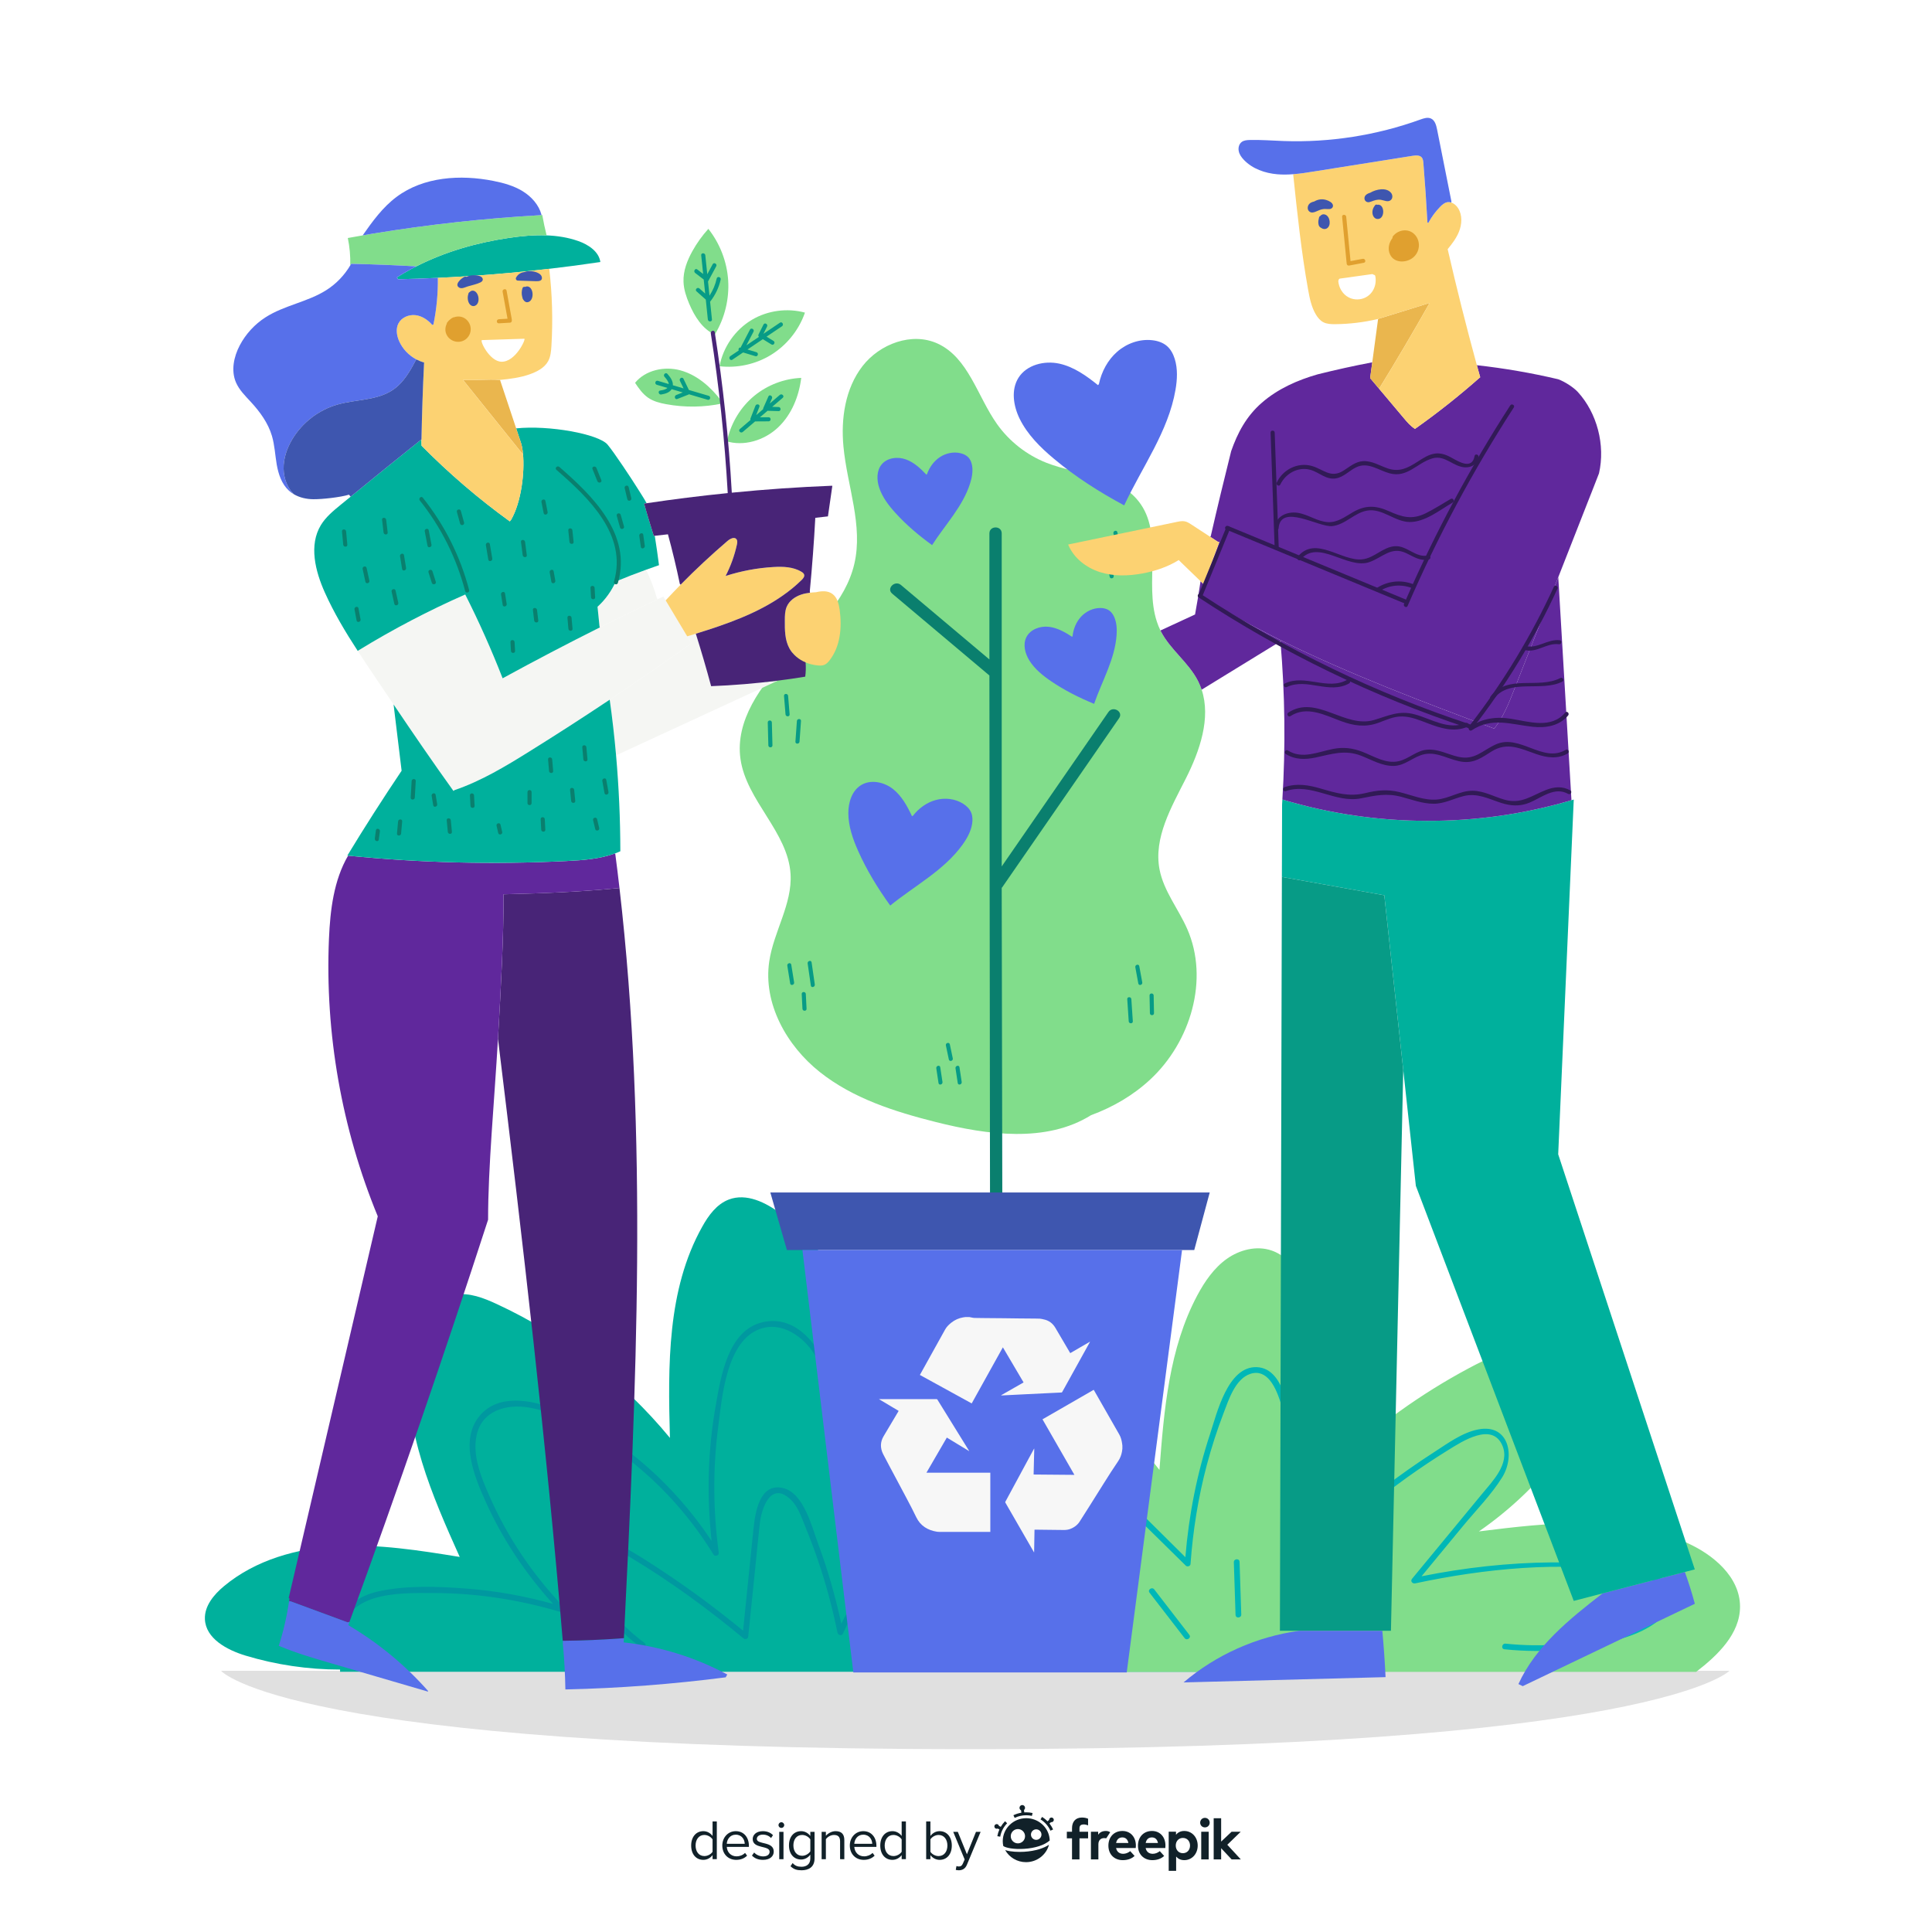 <?xml version="1.0" encoding="utf-8"?>
<!-- Generator: Adobe Illustrator 27.5.0, SVG Export Plug-In . SVG Version: 6.00 Build 0)  -->
<svg version="1.1" xmlns="http://www.w3.org/2000/svg" xmlns:xlink="http://www.w3.org/1999/xlink" x="0px" y="0px"
	 viewBox="0 0 500 500" style="enable-background:new 0 0 500 500;" xml:space="preserve">
<g id="BACKGROUND">
	<rect id="XMLID_1_" style="fill:#FFFFFF;" width="500" height="500"/>
</g>
<g id="OBJECTS">
	<g>
		<path style="fill:#81DD8B;" d="M307.249,240.403c5.736,13.055,0.892,29.243-9.55,38.952c-4.429,4.121-9.677,7.17-15.339,9.252
			c-11.557,7.213-26.779,5.141-40.131,1.785c-10.665-2.677-21.446-6.108-30.061-12.949c-8.604-6.83-14.712-17.76-13.087-28.638
			c1.147-7.722,5.991-14.829,5.513-22.615c-0.669-10.909-11.43-18.95-12.959-29.774c-1.402-9.921,5.279-19.078,12.226-26.301
			c6.958-7.213,14.935-14.383,17.229-24.144c2.348-9.974-1.848-20.193-2.804-30.39c-0.69-7.276,0.457-15.052,4.929-20.83
			c4.472-5.779,12.811-8.891,19.449-5.832c7.967,3.665,10.282,13.66,15.36,20.82c3.176,4.483,7.68,8.009,12.789,10.027
			c8.158,3.208,18.398,3.08,23.836,9.943c6.628,8.349,1.455,21.096,4.727,31.113c0.255,0.797,0.574,1.583,0.945,2.348
			c0.021,0.042,0.042,0.085,0.064,0.127c2.443,4.812,7.213,8.126,9.656,12.927c0.021,0.032,0.032,0.074,0.053,0.106
			c0.35,0.701,0.648,1.423,0.892,2.156c2.443,7.361-0.489,15.838-4.079,22.965c-3.76,7.446-8.392,15.371-6.82,23.56
			C301.163,230.599,304.965,235.209,307.249,240.403z"/>
		<path style="fill:#0A7F6E;" d="M286.865,184.262c-9.207,13.323-18.415,26.646-27.622,39.969V138.03
			c0-2.05-3.187-2.039-3.187,0.017v32.618c-7.632-6.426-15.263-12.852-22.895-19.277c-1.558-1.312-3.839,0.917-2.27,2.238
			c8.388,7.063,16.777,14.126,25.165,21.189l0.163,139.72c0,2.05,3.187,2.039,3.187-0.017l-0.163-84.739
			c0.051-0.056,0.103-0.109,0.149-0.175c10.078-14.582,20.155-29.165,30.233-43.747C290.79,184.168,288.024,182.584,286.865,184.262
			z"/>
		<path style="fill:#079B86;" d="M199.756,186.971c-0.018-0.682-1.08-0.68-1.062,0.006l0.155,5.921
			c0.018,0.682,1.08,0.68,1.062-0.006C199.86,190.918,199.808,188.945,199.756,186.971z"/>
		<path style="fill:#079B86;" d="M206.237,186.598c-0.128,1.782-0.256,3.565-0.383,5.347c-0.049,0.682,1.014,0.674,1.062-0.006
			c0.128-1.782,0.256-3.565,0.383-5.347C207.349,185.911,206.286,185.918,206.237,186.598z"/>
		<path style="fill:#079B86;" d="M203.963,180.098c-0.055-0.677-1.118-0.678-1.062,0.006c0.13,1.591,0.26,3.182,0.39,4.773
			c0.055,0.677,1.118,0.678,1.062-0.006C204.223,183.28,204.093,181.689,203.963,180.098z"/>
		<path style="fill:#079B86;" d="M292.792,258.581c-0.045-0.679-1.108-0.679-1.062,0.006c0.127,1.91,0.255,3.819,0.382,5.729
			c0.045,0.679,1.108,0.679,1.062-0.006C293.047,262.401,292.92,260.491,292.792,258.581z"/>
		<path style="fill:#079B86;" d="M298.566,257.622c-0.014-0.683-1.076-0.68-1.062,0.006c0.03,1.528,0.061,3.057,0.091,4.585
			c0.014,0.683,1.076,0.68,1.062-0.006C298.627,260.678,298.597,259.15,298.566,257.622z"/>
		<path style="fill:#079B86;" d="M294.845,250.05c-0.124-0.673-1.149-0.394-1.026,0.275c0.258,1.4,0.515,2.8,0.773,4.199
			c0.124,0.673,1.149,0.394,1.026-0.275C295.36,252.849,295.103,251.45,294.845,250.05z"/>
		<path style="fill:#079B86;" d="M288.224,149.018c-0.319-1.464-0.638-2.928-0.957-4.392c-0.146-0.669-1.171-0.392-1.026,0.275
			c0.319,1.464,0.638,2.928,0.957,4.392C287.344,149.962,288.369,149.685,288.224,149.018z"/>
		<path style="fill:#079B86;" d="M293.156,146.924c-0.255-1.146-0.509-2.292-0.764-3.437c-0.149-0.669-1.174-0.392-1.026,0.275
			c0.255,1.146,0.509,2.292,0.764,3.437C292.279,147.868,293.304,147.591,293.156,146.924z"/>
		<path style="fill:#079B86;" d="M289.177,137.752c-0.124-0.673-1.149-0.394-1.026,0.275l0.704,3.83
			c0.124,0.673,1.149,0.394,1.026-0.275C289.646,140.306,289.412,139.029,289.177,137.752z"/>
		<path style="fill:#079B86;" d="M204.78,249.656c-0.109-0.675-1.134-0.395-1.026,0.275c0.246,1.529,0.493,3.058,0.74,4.587
			c0.109,0.675,1.134,0.395,1.026-0.275C205.273,252.714,205.027,251.185,204.78,249.656z"/>
		<path style="fill:#079B86;" d="M210.044,249.068c-0.098-0.676-1.123-0.395-1.026,0.275c0.276,1.907,0.551,3.813,0.827,5.72
			c0.098,0.676,1.123,0.395,1.026-0.275C210.595,252.881,210.32,250.975,210.044,249.068z"/>
		<path style="fill:#079B86;" d="M208.546,257.246c-0.034-0.68-1.097-0.68-1.062,0.006c0.064,1.273,0.128,2.546,0.191,3.819
			c0.034,0.68,1.097,0.68,1.062-0.006C208.673,259.792,208.61,258.519,208.546,257.246z"/>
		<path style="fill:#079B86;" d="M243.336,276.203c-0.102-0.676-1.127-0.395-1.026,0.275c0.193,1.273,0.385,2.546,0.578,3.819
			c0.102,0.676,1.127,0.395,1.026-0.275C243.721,278.749,243.529,277.476,243.336,276.203z"/>
		<path style="fill:#079B86;" d="M248.31,276.202c-0.102-0.676-1.127-0.395-1.026,0.275c0.193,1.273,0.385,2.546,0.578,3.819
			c0.102,0.676,1.127,0.395,1.026-0.275C248.696,278.747,248.503,277.474,248.31,276.202z"/>
		<path style="fill:#079B86;" d="M246.582,273.91c-0.254-1.209-0.509-2.419-0.763-3.628c-0.141-0.67-1.166-0.393-1.026,0.275
			c0.254,1.21,0.509,2.419,0.763,3.629C245.697,274.856,246.722,274.578,246.582,273.91z"/>
		<path style="fill:#5770EA;" d="M236.022,211.228l0.251-0.116c1.496-1.929,3.576-3.442,5.934-4.077
			c2.358-0.635,4.989-0.343,7.052,0.971c0.872,0.549,1.654,1.3,2.065,2.251c0.389,0.905,0.414,1.942,0.264,2.92
			c-0.31,1.978-1.307,3.788-2.48,5.416c-4.779,6.654-12.351,10.595-18.718,15.76c-3.195-4.427-6.07-9.113-8.288-14.097
			c-1.392-3.107-2.538-6.412-2.555-9.821c-0.004-2.766,0.921-5.769,3.267-7.231c2.53-1.567,5.978-0.832,8.313,1.012
			C233.376,206,234.795,208.616,236.022,211.228z"/>
		<path style="fill:#5770EA;" d="M277.469,164.806l0.116-0.177c0.195-1.863,0.938-3.69,2.218-5.058
			c1.28-1.368,3.113-2.242,4.988-2.22c0.79,0.005,1.604,0.178,2.256,0.632c0.62,0.432,1.055,1.098,1.353,1.796
			c0.598,1.414,0.681,2.997,0.575,4.532c-0.422,6.269-3.762,11.901-5.822,17.843c-3.873-1.592-7.642-3.483-11.104-5.834
			c-2.164-1.462-4.247-3.152-5.638-5.366c-1.121-1.801-1.734-4.132-0.796-6.034c1.015-2.045,3.559-2.961,5.826-2.704
			C273.63,162.469,275.613,163.6,277.469,164.806z"/>
		<path style="fill:#5770EA;" d="M239.755,122.848l0.155-0.145c0.626-1.768,1.778-3.373,3.345-4.406
			c1.567-1.032,3.557-1.453,5.378-0.992c0.768,0.19,1.52,0.55,2.049,1.144c0.502,0.566,0.77,1.316,0.897,2.066
			c0.251,1.517-0.04,3.079-0.503,4.549c-1.881,6.006-6.454,10.708-9.853,16.011c-3.399-2.459-6.626-5.184-9.446-8.285
			c-1.765-1.931-3.397-4.065-4.232-6.548c-0.67-2.017-0.72-4.43,0.639-6.063c1.467-1.753,4.16-2.049,6.308-1.267
			C236.564,119.672,238.23,121.239,239.755,122.848z"/>
	</g>
	<path style="fill:#E0E0E0;" d="M57.199,432.401h390.379c0,0-19.32,20.285-196.382,20.285S57.199,432.401,57.199,432.401z"/>
	<g>
		<path style="fill:#00B09C;" d="M354.816,432.747l-0.444-0.099H88.014v-0.568c-8.283,0-16.566-1.222-24.492-3.617
			c-4.814-1.469-10.295-4.407-10.493-9.444c-0.136-3.407,2.333-6.357,4.963-8.542c8.135-6.765,18.862-9.789,29.429-10.345
			c10.567-0.568,21.109,1.111,31.553,2.802c-7.172-15.961-14.505-32.799-13.098-50.242c0.617-7.641,4.345-16.443,11.912-17.64
			c3.728-0.58,7.431,0.876,10.851,2.469c17.245,7.999,32.651,19.924,44.737,34.602c-0.506-18.653-0.765-38.342,8.345-54.624
			c1.629-2.938,3.753-5.864,6.901-7.061c4.543-1.728,9.579,0.741,13.455,3.679c15.381,11.666,23.097,30.898,27.022,49.81
			c9.987-11.838,21.541-22.344,34.244-31.17c7.629-5.308,17.875-10.048,25.751-5.111c5.728,3.592,7.678,10.962,8.456,17.677
			c2.049,17.616-1.123,36.688-12.777,50.057c15.579-2.012,31.898-3.95,46.625,1.531C346.015,402.33,358.236,417.6,354.816,432.747z"
			/>
		<path style="fill:#0098A0;" d="M323.968,409.694c-5.763-3.397-13.209-3.155-19.669-3.043c-15.213,0.262-30.252,3.256-44.484,8.578
			c7.526-9.009,13.495-19.232,17.437-30.313c2.601-7.309,7.532-20.422,0.051-26.581c-8.368-6.889-20.575,3.721-26.928,8.676
			c-9.702,7.568-18.436,16.285-26.13,25.88c-2.981-12.115-5.441-24.569-9.255-36.433c-2.38-7.404-8.546-16.388-17.637-14.267
			c-8.964,2.091-10.785,14.04-12.113,21.499c-2.064,11.595-2.354,23.419-1.071,35.11c-9.764-14.757-23.929-27.369-40.378-34.04
			c-6.071-2.462-14.757-4.14-19.595,1.577c-5.414,6.398-1.345,16.029,1.604,22.542c4.356,9.623,10.254,18.411,17.34,26.212
			c-7.348-2.04-14.855-3.404-22.47-3.97c-7.436-0.553-15.502-0.881-22.827,0.747c-4.938,1.098-10.379,4.508-10.534,10.157
			c-0.125,4.565,4.179,8.131,8.574,6.84c0.917-0.269,0.415-1.668-0.502-1.399c-5.002,1.469-7.712-4.25-5.888-8.175
			c1.356-2.918,4.183-4.652,7.142-5.592c4.89-1.553,10.635-1.434,15.712-1.423c11.185,0.023,22.261,1.769,32.966,4.976
			c0.787,0.236,1.08-0.819,0.627-1.293c-8.024-8.396-14.589-18.084-19.253-28.73c-2.091-4.773-4.464-10.372-3.357-15.686
			c1.362-6.538,7.787-8.268,13.605-7.266c9.886,1.703,19.584,8.372,27.215,14.567c8.138,6.606,15.027,14.561,20.513,23.482
			c0.38,0.618,1.45,0.247,1.352-0.478c-1.442-10.714-1.567-21.546-0.177-32.275c1.003-7.743,2.075-22.605,10.963-25.684
			c5.625-1.949,11.247,2.122,14.045,6.727c2.487,4.092,3.52,8.918,4.669,13.508c2.558,10.214,5.109,20.429,7.664,30.644
			c0.135,0.542,0.938,0.646,1.263,0.234c6.785-8.617,14.391-16.548,22.816-23.575c3.899-3.252,7.953-6.363,12.179-9.182
			c4.525-3.019,11.361-6.742,16.514-3.023c8.391,6.056,1.127,22.576-1.848,29.747c-4.176,10.065-10.037,19.297-17.244,27.459
			c-0.483,0.547,0.12,1.46,0.814,1.184c12.322-4.896,25.267-8.013,38.491-9.076c6.391-0.514,13.14-0.891,19.506,0.039
			c6.804,0.994,14.689,5.419,13.166,13.522c-0.177,0.941,1.282,1.227,1.459,0.286C331.275,417.183,328.432,412.326,323.968,409.694z
			"/>
		<path style="fill:#0098A0;" d="M249.484,386.254c-3.354,0.426-6.539,3.546-9.071,5.573c-3.275,2.622-6.351,5.494-9.195,8.579
			c-5.448,5.911-9.943,12.605-13.484,19.806c-1.534-7.031-3.491-13.954-6.007-20.703c-1.599-4.292-3.685-13.073-9.028-14.39
			c-6.093-1.501-7.262,6.34-7.685,10.429c-0.911,8.822-1.805,17.645-2.707,26.468c-6.224-5.11-12.663-9.947-19.353-14.434
			c-3.179-2.132-6.393-4.237-9.691-6.18c-2.442-1.439-5.238-2.798-8.139-1.969c-4.91,1.404-4.408,6.964-2.745,10.715
			c2.877,6.489,7.797,12.012,13.473,16.187c0.767,0.564,1.741-0.559,0.969-1.127c-4.492-3.304-8.317-7.333-11.206-12.116
			c-1.388-2.299-3.378-5.629-2.944-8.461c0.983-6.416,7.186-3.54,10.414-1.611c10.322,6.171,20.086,13.325,29.336,20.998
			c0.398,0.33,1.154,0.158,1.214-0.42c0.648-6.332,1.295-12.664,1.943-18.996c0.349-3.409,0.667-6.823,1.046-10.229
			c0.443-3.973,2.804-11.174,7.974-6.325c2.03,1.904,2.984,5.047,4.014,7.564c1.107,2.706,2.133,5.443,3.079,8.209
			c2.089,6.112,3.754,12.35,5.047,18.677c0.136,0.664,1.068,1.007,1.409,0.27c5.666-12.25,14.183-23.03,24.976-31.167
			c1.122-0.846,2.504-2.22,3.83-2.703c1.038-0.845,2.178-0.536,3.419,0.925c2.411-0.092,3.366,0.715,2.866,2.422
			c0.065,1.246-0.422,2.457-0.802,3.615c-1.129,3.44-2.526,6.805-4.049,10.088c-3.144,6.778-7.018,13.161-11.49,19.143
			c-0.57,0.763,0.553,1.736,1.127,0.969c5.708-7.636,10.458-15.925,13.996-24.786C253.485,397.605,258.083,385.163,249.484,386.254z
			"/>
	</g>
	<g>
		<path style="fill:#81DD8B;" d="M450.319,415.798c0,7.024-5.765,12.579-11.332,16.863v0.025H243.968
			c-4.604,0.716-22.85-6.777-21.837-11.826c0.988-4.925,6.123-7.703,10.752-9.653c8.876-3.716,18.875-6.876,27.936-3.654
			c-5.777-9.481-10.098-19.838-12.752-30.614c-1.79-7.32-2.37-16.208,3.271-21.208c6.172-5.469,15.961-2.864,23.084,1.309
			c10.048,5.876,18.492,14.196,25.64,23.38c1.173-15.492,2.494-31.491,9.802-45.193c1.926-3.605,4.308-7.061,7.617-9.431
			c3.321-2.358,7.715-3.493,11.579-2.173c3.049,1.037,5.444,3.469,7.382,6.036c10.258,13.591,10.703,32.059,9.456,49.032
			c10.283-9.69,21.862-17.998,34.33-24.652c4.567-2.432,9.357-4.679,14.492-5.32c3.679-0.469,7.666-0.025,10.653,2.197
			c4,2.963,5.345,8.579,4.407,13.468c-0.951,4.901-3.802,9.197-6.901,13.11c-5.74,7.222-12.554,13.591-20.146,18.838
			c17.961-2.259,36.947-4.382,53.551,2.827C443.344,402.231,450.319,408.107,450.319,415.798z"/>
		<path style="fill:#00B7B7;" d="M430.359,409.193c-2.847-3.305-7.449-3.812-11.518-4.174c-5.698-0.507-11.422-0.729-17.142-0.678
			c-11.371,0.102-22.671,1.363-33.81,3.604c3.583-4.343,7.166-8.687,10.748-13.03c3.375-4.092,7.336-8.085,10.139-12.602
			c3.408-5.493,1.742-13.926-6.228-12.373c-4.155,0.81-7.894,3.62-11.381,5.863c-4.51,2.901-8.899,5.989-13.151,9.257
			c-7.837,6.023-15.155,12.674-21.992,19.805c0.84-10.525,0.496-21.096-1.216-31.529c-0.897-5.467-1.727-19.246-9.578-19.52
			c-7.491-0.261-10.324,12.029-12.04,17.221c-3.427,10.366-5.528,21.089-6.416,31.961c-7.631-7.529-15.181-15.158-22.934-22.56
			c-4.083-3.897-11.826-8.607-16.318-2.418c-4.058,5.591,0.293,14.361,2.949,19.536c3.473,6.769,8.231,12.732,13.917,17.745
			c-7.772-0.629-15.574-0.344-23.265,1.049c-4.432,0.802-12.971,1.69-14.483,7.061c-1.301,4.622,3.734,6.528,7.374,6.667
			c3.765,0.143,7.635-0.629,11.37-1.04c4.72-0.52,9.439-1.04,14.159-1.56c0.948-0.104,0.841-1.587-0.112-1.482l-17.699,1.95
			c-2.773,0.306-5.675,0.876-8.478,0.607c-3.69-0.354-7.871-3.771-3.196-7.221c4.417-3.26,11.527-3.726,16.791-4.33
			c6.531-0.75,13.09-0.719,19.625-0.032c0.693,0.073,1.244-0.787,0.627-1.293c-5.257-4.313-9.776-9.401-13.31-15.219
			c-3.027-4.984-8.32-14.077-5.754-20.153c2.4-5.682,8.801-3.771,12.57-0.781c3.021,2.396,5.651,5.369,8.395,8.07
			c5.963,5.868,11.925,11.736,17.888,17.604c0.371,0.365,1.174,0.131,1.214-0.42c0.617-8.647,1.982-17.211,4.203-25.594
			c1.21-4.564,2.661-9.062,4.35-13.471c1.311-3.423,3.023-8.88,6.937-10.162c8.403-2.75,9.843,18.032,10.433,22.741
			c1.183,9.435,1.27,18.948,0.369,28.411c-0.069,0.726,0.758,1.197,1.293,0.627c11.573-12.317,24.671-23.122,39.045-32.021
			c3.577-2.214,11.504-7.466,14.124-1.098c1.903,4.625-2.644,9.183-5.307,12.412c-6.04,7.322-12.08,14.645-18.12,21.967
			c-0.514,0.623,0.128,1.33,0.814,1.184c17.89-3.81,37.78-5.845,55.96-2.883c5.22,0.85,11.822,5.671,6.751,11.108
			c-2.745,2.943-7.682,4.095-11.411,5.134c-9.086,2.531-18.543,3.215-27.913,2.238c-0.945-0.099-1.237,1.359-0.286,1.458
			c10.746,1.12,21.598,0.113,31.881-3.258C427.095,421.648,436.548,416.377,430.359,409.193z"/>
		<path style="fill:#00B7B7;" d="M307.799,423.1c-3.026-3.919-6.053-7.838-9.079-11.757c-0.582-0.754-1.81,0.085-1.223,0.844
			c3.026,3.919,6.053,7.838,9.079,11.757C307.158,424.699,308.386,423.86,307.799,423.1z"/>
		<path style="fill:#00B7B7;" d="M320.798,404.201c-0.031-0.957-1.513-0.843-1.482,0.112c0.147,4.542,0.295,9.085,0.443,13.627
			c0.031,0.957,1.513,0.843,1.482-0.112C321.093,413.286,320.946,408.744,320.798,404.201z"/>
		<path style="fill:#00B7B7;" d="M352.648,408.072c-2.225,3.117-4.451,6.235-6.676,9.352c-0.552,0.773,0.57,1.748,1.127,0.969
			c2.225-3.117,4.451-6.235,6.676-9.352C354.327,408.268,353.205,407.293,352.648,408.072z"/>
	</g>
	<g>
		<g>
			<path style="fill:#5770EA;" d="M161.415,425.05c9.358,1.02,18.504,3.856,26.8,8.307l-0.404,0.733
				c-13.735,1.774-27.565,2.826-41.406,3.134h-0.085c-0.064-3.973-0.287-7.956-0.669-11.918l0.032-0.212
				c-0.011-0.149-0.021-0.308-0.042-0.457c5.279-0.053,10.559-0.287,15.827-0.69C161.446,424.317,161.436,424.679,161.415,425.05z"
				/>
			<path style="fill:#482477;" d="M130.461,231.438c11.185-0.287,19.258-0.595,29.859-1.615
				c7.446,64.307,4.345,129.412,1.147,194.123c-5.269,0.404-10.548,0.637-15.827,0.69c-4.153-50.233-10.474-104.385-16.762-155.797
				c0.775-13.352,1.477-26.46,1.445-37.401H130.461z"/>
			<path style="fill:#60289C;" d="M128.878,268.839c-0.956,16.443-2.571,33.258-2.56,46.813l0,0
				c-11.323,34.915-23.284,69.619-35.882,104.099l-0.042-0.011c-0.085,0.149-0.382,0.149-0.584,0.074
				c-4.876-1.795-9.741-3.59-14.606-5.385l-0.382-0.053c0.042-0.244,0.074-0.478,0.106-0.722l-0.223-0.053
				c7.691-32.94,15.381-65.88,23.061-98.819c-9.337-22.657-13.682-47.365-12.63-71.849c0.319-7.414,1.243-15.137,4.95-21.489
				c18.759,1.87,37.656,2.326,56.489,1.392c4.281-0.212,8.657-0.52,12.641-1.986c0.393,2.995,0.765,5.98,1.105,8.976
				c-10.601,1.02-18.674,1.328-29.859,1.615h-0.138C130.355,242.379,129.654,255.486,128.878,268.839z"/>
			<path style="fill:#5770EA;" d="M90.139,420.589c7.712,4.557,14.723,10.325,20.65,17.038l-0.042,0.159
				c-8.53-2.496-17.07-5.003-25.6-7.489c-4.291-1.253-8.593-2.517-12.726-4.26l-0.276-0.085c1.2-3.771,2.093-7.648,2.677-11.578
				l0.382,0.053c4.865,1.795,9.73,3.59,14.606,5.385c0.202,0.074,0.499,0.074,0.584-0.074l0.042,0.011
				C90.341,420.026,90.234,420.313,90.139,420.589z"/>
		</g>
		<g>
			<path style="fill:#F5F6F3;" d="M184.04,177.582c5.779-0.223,11.536-0.701,17.272-1.434
				c-13.852,6.384-27.682,12.779-41.523,19.173l-0.361,0.032c-0.425-4.769-0.967-9.539-1.636-14.276
				c7.128-4.748,14.17-9.613,21.138-14.584l-0.032-0.053c-0.351-0.584-0.701-1.168-1.052-1.753c0.744-0.223,1.487-0.446,2.231-0.68
				C181.491,168.5,182.818,173.026,184.04,177.582z"/>
			<path style="fill:#F5F6F3;" d="M101.855,182.309c-1.763-2.592-3.505-5.194-5.258-7.797c-1.349-2.008-2.698-4.026-4.015-6.055
				l0.372-0.244c8.806-5.396,17.984-10.197,27.448-14.361c3.569,7.064,6.798,14.308,9.677,21.691
				c8.317-4.546,16.709-8.944,25.185-13.182c4.939-2.475,9.911-4.897,14.903-7.266c0.499-0.234,0.998-0.478,1.498-0.712
				c0.202,0.329,0.393,0.648,0.595,0.977c1.859,3.102,3.718,6.214,5.587,9.326c0.351,0.584,0.701,1.168,1.052,1.753l0.032,0.053
				c-6.968,4.971-14.011,9.836-21.138,14.584c-6.841,4.568-13.756,9.018-20.745,13.373c-6.193,3.867-12.502,7.669-19.407,10.027
				l-0.287,0.212C112.053,197.319,106.922,189.83,101.855,182.309z"/>
			<path style="fill:#F5F6F3;" d="M169.987,154.713l0.181,0.382c-4.992,2.369-9.964,4.791-14.903,7.266l-0.106-0.202
				c-0.17-1.71-0.34-3.431-0.52-5.131c2.008-1.816,3.612-4.068,4.727-6.543c2.592-1.073,5.205-2.082,7.839-3.038
				C168.33,149.795,169.264,152.216,169.987,154.713z"/>
			<path style="fill:#00B09C;" d="M170.55,146.268c-1.115,0.382-2.241,0.775-3.346,1.179c-2.634,0.956-5.247,1.965-7.839,3.038
				c-1.115,2.475-2.719,4.727-4.727,6.543c0.181,1.7,0.351,3.42,0.52,5.131l0.106,0.202c-8.477,4.238-16.868,8.636-25.186,13.182
				c-2.879-7.383-6.108-14.627-9.677-21.691c-9.464,4.164-18.642,8.965-27.448,14.361l-0.372,0.244
				c-3.165-4.854-6.14-9.826-8.508-15.105c-2.486-5.545-4.185-12.279-1.02-17.474c1.264-2.071,3.176-3.654,5.056-5.194
				c0.882-0.722,1.753-1.434,2.634-2.146c6.055-4.95,12.141-9.879,18.249-14.765h0.085c-0.011,0.117-0.011,0.223-0.011,0.34
				l0.032,1.232c7.053,7.138,14.701,13.703,22.838,19.588l0.351-0.436c2.624-4.578,3.527-12.226,3.059-17.081
				c-0.117-1.285-0.329-2.379-0.637-3.165c-0.085-0.244-0.159-0.489-0.244-0.733c-0.297-0.882-0.595-1.774-0.882-2.656
				c8.477-0.882,21.34,1.455,23.656,4.206c1.71,2.029,6.331,9.029,7.733,11.281c0.807,1.317,1.678,2.571,2.369,3.888
				c-0.17,0.021-0.351,0.053-0.52,0.074l-0.117,0.032c0.744,2.762,2.411,8.041,2.496,8.338h0.011
				c0.085-0.011,0.159-0.011,0.244-0.021C169.859,141.19,170.22,143.729,170.55,146.268z"/>
			<path style="fill:#00B09C;" d="M159.428,195.354c0.733,8.296,1.105,16.624,1.115,24.952c-0.435,0.202-0.871,0.382-1.328,0.542
				c-3.983,1.466-8.36,1.774-12.641,1.986c-18.833,0.935-37.73,0.478-56.489-1.392c-0.064-0.011-0.127-0.011-0.191-0.021
				c4.504-7.425,9.199-14.744,14.043-21.956c-0.69-5.715-1.392-11.44-2.082-17.155c5.067,7.521,10.197,15.009,15.498,22.381
				l0.287-0.212c6.905-2.358,13.214-6.161,19.407-10.027c6.99-4.355,13.905-8.806,20.745-13.374
				C158.462,185.815,159.003,190.584,159.428,195.354z"/>
			<path style="fill:#00B09C;" d="M129.41,98.319v0.011c-0.032,0-0.064-0.011-0.096-0.011
				C129.346,98.319,129.378,98.319,129.41,98.319z"/>
			<path style="fill:#0A7F6E;" d="M121.411,152.705c-2.294-8.757-6.355-16.83-11.996-23.91c-0.426-0.535-1.178,0.216-0.757,0.746
				c5.523,6.932,9.481,14.866,11.726,23.439C120.558,153.642,121.584,153.367,121.411,152.705z"/>
			<path style="fill:#0A7F6E;" d="M144.754,120.84c-0.513-0.446-1.273,0.297-0.757,0.746c8.299,7.214,18.436,16.791,14.888,28.996
				c-0.191,0.656,0.837,0.925,1.028,0.268C163.573,138.26,153.347,128.309,144.754,120.84z"/>
			<path style="fill:#0A7F6E;" d="M126.771,140.81c-0.114-0.675-1.139-0.395-1.026,0.275c0.21,1.246,0.42,2.492,0.63,3.738
				c0.114,0.675,1.139,0.395,1.026-0.275C127.191,143.303,126.981,142.056,126.771,140.81z"/>
			<path style="fill:#0A7F6E;" d="M135.887,140.242c-0.088-0.669-1.151-0.672-1.062,0.006c0.15,1.145,0.3,2.29,0.45,3.435
				c0.088,0.669,1.151,0.672,1.062-0.006C136.187,142.531,136.037,141.386,135.887,140.242z"/>
			<path style="fill:#0A7F6E;" d="M148.136,137.242c-0.069-0.674-1.132-0.676-1.062,0.006c0.103,1.002,0.205,2.004,0.308,3.005
				c0.069,0.674,1.132,0.676,1.062-0.006C148.342,139.245,148.239,138.244,148.136,137.242z"/>
			<path style="fill:#0A7F6E;" d="M143.285,147.845c-0.119-0.674-1.144-0.394-1.026,0.275c0.143,0.812,0.286,1.623,0.43,2.435
				c0.119,0.674,1.144,0.394,1.026-0.275L143.285,147.845z"/>
			<path style="fill:#0A7F6E;" d="M130.697,153.572c-0.107-0.675-1.132-0.395-1.026,0.275c0.144,0.907,0.288,1.814,0.432,2.721
				c0.107,0.675,1.132,0.395,1.026-0.275C130.984,155.386,130.84,154.479,130.697,153.572z"/>
			<path style="fill:#0A7F6E;" d="M153.878,152.135c-0.04-0.68-1.103-0.679-1.062,0.006c0.048,0.812,0.095,1.623,0.143,2.435
				c0.04,0.68,1.102,0.679,1.062-0.006C153.973,153.758,153.925,152.946,153.878,152.135z"/>
			<path style="fill:#0A7F6E;" d="M138.979,157.848c-0.08-0.671-1.144-0.674-1.062,0.006c0.109,0.911,0.218,1.822,0.327,2.734
				c0.08,0.671,1.144,0.674,1.062-0.006C139.197,159.671,139.088,158.759,138.979,157.848z"/>
			<path style="fill:#0A7F6E;" d="M147.915,159.865c-0.06-0.676-1.123-0.677-1.062,0.006c0.084,0.956,0.169,1.912,0.253,2.867
				c0.06,0.676,1.123,0.677,1.062-0.006C148.084,161.776,148,160.82,147.915,159.865z"/>
			<path style="fill:#0A7F6E;" d="M133.169,166.167c-0.039-0.68-1.102-0.679-1.062,0.006l0.132,2.292
				c0.039,0.68,1.102,0.679,1.062-0.006L133.169,166.167z"/>
			<path style="fill:#0A7F6E;" d="M141.156,129.652c-0.133-0.672-1.158-0.393-1.026,0.275l0.567,2.866
				c0.133,0.672,1.158,0.393,1.026-0.275L141.156,129.652z"/>
			<path style="fill:#0A7F6E;" d="M120.102,135.236c-0.277-1.005-0.554-2.01-0.831-3.015c-0.182-0.66-1.208-0.385-1.026,0.275
				l0.831,3.015C119.258,136.171,120.284,135.897,120.102,135.236z"/>
			<path style="fill:#0A7F6E;" d="M89.571,137.527c-0.063-0.675-1.126-0.677-1.062,0.006c0.106,1.145,0.212,2.29,0.318,3.434
				c0.063,0.675,1.126,0.677,1.062-0.006C89.783,139.816,89.677,138.672,89.571,137.527z"/>
			<path style="fill:#0A7F6E;" d="M99.939,134.513c-0.079-0.671-1.143-0.674-1.062,0.006l0.391,3.299
				c0.079,0.671,1.143,0.674,1.062-0.006C100.199,136.712,100.069,135.613,99.939,134.513z"/>
			<path style="fill:#0A7F6E;" d="M110.953,137.24c-0.128-0.673-1.154-0.394-1.026,0.275c0.237,1.242,0.474,2.483,0.711,3.725
				c0.128,0.673,1.154,0.394,1.026-0.275C111.427,139.723,111.19,138.481,110.953,137.24z"/>
			<path style="fill:#0A7F6E;" d="M104.554,143.678c-0.11-0.675-1.135-0.395-1.026,0.275c0.179,1.1,0.357,2.2,0.536,3.3
				c0.11,0.675,1.135,0.395,1.026-0.275C104.911,145.878,104.733,144.778,104.554,143.678z"/>
			<path style="fill:#0A7F6E;" d="M95.592,150.28c-0.239-1.098-0.477-2.196-0.716-3.294c-0.145-0.669-1.171-0.392-1.026,0.275
				c0.239,1.098,0.477,2.196,0.716,3.294C94.712,151.224,95.737,150.947,95.592,150.28z"/>
			<path style="fill:#0A7F6E;" d="M92.775,157.432c-0.125-0.673-1.15-0.394-1.026,0.275c0.178,0.957,0.356,1.914,0.534,2.872
				c0.125,0.673,1.15,0.394,1.026-0.275C93.131,159.347,92.953,158.389,92.775,157.432z"/>
			<path style="fill:#0A7F6E;" d="M103.078,156l-0.704-3.154c-0.149-0.669-1.175-0.392-1.026,0.275l0.704,3.154
				C102.201,156.944,103.227,156.667,103.078,156z"/>
			<path style="fill:#0A7F6E;" d="M112.782,150.565c-0.286-0.907-0.573-1.814-0.859-2.721c-0.206-0.651-1.232-0.379-1.026,0.275
				c0.286,0.907,0.573,1.814,0.859,2.721C111.961,151.491,112.988,151.219,112.782,150.565z"/>
			<path style="fill:#0A7F6E;" d="M155.625,124.262c-0.422-1.053-0.845-2.107-1.267-3.16c-0.252-0.628-1.28-0.359-1.026,0.275
				c0.422,1.053,0.845,2.106,1.267,3.16C154.851,125.164,155.879,124.896,155.625,124.262z"/>
			<path style="fill:#0A7F6E;" d="M163.376,128.93c-0.228-0.957-0.455-1.915-0.683-2.872c-0.158-0.666-1.184-0.39-1.026,0.275
				c0.228,0.957,0.455,1.915,0.683,2.872C162.508,129.872,163.534,129.595,163.376,128.93z"/>
			<path style="fill:#0A7F6E;" d="M161.49,136.24c-0.284-1.003-0.569-2.006-0.853-3.009c-0.187-0.658-1.213-0.384-1.026,0.275
				l0.853,3.009C160.651,137.173,161.677,136.899,161.49,136.24z"/>
			<path style="fill:#0A7F6E;" d="M166.475,138.394c-0.094-0.676-1.119-0.395-1.026,0.275c0.132,0.956,0.265,1.913,0.397,2.869
				c0.094,0.676,1.119,0.395,1.026-0.275C166.74,140.307,166.607,139.35,166.475,138.394z"/>
			<path style="fill:#0A7F6E;" d="M106.533,202.129c-0.081,1.43-0.163,2.861-0.244,4.291c-0.039,0.683,1.024,0.676,1.062-0.006
				c0.081-1.43,0.163-2.861,0.244-4.291C107.634,201.441,106.571,201.447,106.533,202.129z"/>
			<path style="fill:#0A7F6E;" d="M122.68,205.841c-0.036-0.68-1.098-0.68-1.062,0.006c0.048,0.907,0.096,1.814,0.143,2.721
				c0.036,0.68,1.098,0.68,1.062-0.006C122.775,207.656,122.727,206.748,122.68,205.841z"/>
			<path style="fill:#0A7F6E;" d="M136.512,204.988v2.864c0,0.683,1.062,0.68,1.062-0.006v-2.864
				C137.575,204.299,136.512,204.302,136.512,204.988z"/>
			<path style="fill:#0A7F6E;" d="M148.595,204.41c-0.066-0.674-1.129-0.677-1.062,0.006c0.093,0.955,0.187,1.91,0.28,2.865
				c0.066,0.674,1.129,0.677,1.062-0.006C148.781,206.32,148.688,205.365,148.595,204.41z"/>
			<path style="fill:#0A7F6E;" d="M156.906,201.837c-0.122-0.674-1.147-0.394-1.026,0.275c0.19,1.051,0.38,2.101,0.57,3.151
				c0.122,0.674,1.147,0.394,1.026-0.275C157.286,203.938,157.096,202.888,156.906,201.837z"/>
			<path style="fill:#0A7F6E;" d="M151.754,193.381c-0.061-0.675-1.124-0.677-1.062,0.006l0.286,3.151
				c0.061,0.675,1.124,0.677,1.062-0.006C151.945,195.482,151.849,194.431,151.754,193.381z"/>
			<path style="fill:#0A7F6E;" d="M142.904,196.529c-0.057-0.676-1.12-0.678-1.062,0.006c0.084,1.003,0.168,2.007,0.253,3.01
				c0.057,0.677,1.12,0.678,1.062-0.006C143.072,198.536,142.988,197.533,142.904,196.529z"/>
			<path style="fill:#0A7F6E;" d="M140.988,212.001c-0.036-0.68-1.098-0.68-1.062,0.006l0.142,2.721
				c0.036,0.68,1.098,0.68,1.062-0.006L140.988,212.001z"/>
			<path style="fill:#0A7F6E;" d="M129.966,215.303c-0.143-0.621-0.286-1.241-0.43-1.862c-0.154-0.668-1.18-0.391-1.026,0.275
				c0.143,0.621,0.286,1.241,0.43,1.862C129.094,216.245,130.119,215.969,129.966,215.303z"/>
			<path style="fill:#0A7F6E;" d="M155.073,214.29c-0.184-0.766-0.368-1.531-0.551-2.297c-0.16-0.666-1.186-0.39-1.026,0.275
				c0.184,0.766,0.368,1.531,0.552,2.297C154.207,215.231,155.232,214.955,155.073,214.29z"/>
			<path style="fill:#0A7F6E;" d="M116.67,212.286c-0.064-0.675-1.127-0.677-1.062,0.006l0.285,3.008
				c0.064,0.675,1.127,0.677,1.062-0.006L116.67,212.286z"/>
			<path style="fill:#0A7F6E;" d="M103.023,212.581c-0.094,1.05-0.188,2.101-0.282,3.151c-0.061,0.68,1.002,0.671,1.062-0.006
				c0.094-1.05,0.188-2.101,0.282-3.151C104.146,211.895,103.084,211.904,103.023,212.581z"/>
			<path style="fill:#0A7F6E;" d="M97.286,214.877c-0.095,0.716-0.191,1.432-0.286,2.148c-0.089,0.668,0.938,0.946,1.028,0.268
				c0.095-0.716,0.191-1.432,0.286-2.148C98.404,214.476,97.377,214.198,97.286,214.877z"/>
			<path style="fill:#0A7F6E;" d="M112.738,205.69c-0.112-0.675-1.138-0.395-1.026,0.275c0.135,0.813,0.271,1.626,0.406,2.439
				c0.112,0.675,1.137,0.395,1.026-0.275C113.009,207.316,112.873,206.503,112.738,205.69z"/>
		</g>
		<g>
			<path style="fill:#FCD272;" d="M211.18,153.268c1.498-0.351,3.049-0.436,4.249,0.436c1.253,0.914,1.668,2.592,1.88,4.132
				c0.616,4.514,0.191,9.443-2.602,13.044c-0.382,0.489-0.818,0.967-1.392,1.19c-0.499,0.202-1.062,0.202-1.593,0.149
				c-0.127-0.011-0.244-0.021-0.372-0.042c-0.977-0.106-1.944-0.361-2.847-0.733c-1.763-0.744-3.293-1.976-4.206-3.643
				c-1.19-2.178-1.2-4.791-1.179-7.276c0-1.19,0.021-2.422,0.489-3.516c0.329-0.775,0.882-1.423,1.53-1.944
				c0.659-0.531,1.434-0.924,2.231-1.19c0.733-0.244,1.498-0.393,2.263-0.478C210.139,153.332,210.66,153.289,211.18,153.268z"/>
			<path style="fill:#81DD8B;" d="M208.301,80.898l-0.053,0.212c-1.593,4.461-4.769,8.349-8.838,10.814
				c-3.92,2.369-8.647,3.389-13.193,2.857c0.914-4.95,4.047-9.454,8.37-12.014C198.656,80.346,203.723,79.666,208.301,80.898z"/>
			<path style="fill:#FCD272;" d="M180.078,164.007c-0.744,0.234-1.487,0.457-2.231,0.68c-1.87-3.112-3.728-6.225-5.587-9.326
				l0.053-0.032c1.264-1.36,2.539-2.698,3.835-4.015c3.888-3.951,7.945-7.733,12.152-11.334c0.446-0.382,1.083-0.754,1.615-0.754
				c0.266,0,0.51,0.096,0.69,0.329c0.287,0.372,0.212,0.903,0.117,1.36c-0.616,2.826-1.604,5.577-2.932,8.147
				c3.994-1.285,8.158-2.071,12.343-2.316c2.496-0.149,5.152-0.064,7.287,1.232c0.308,0.181,0.605,0.404,0.701,0.744
				c0.138,0.51-0.266,0.988-0.637,1.36c-1.508,1.477-3.134,2.815-4.854,4.015C195.979,158.781,187.992,161.553,180.078,164.007z"/>
			<path style="fill:#81DD8B;" d="M207.356,97.798c-0.584,4.769-2.486,9.496-5.97,12.8c-3.569,3.389-8.933,5.046-13.607,3.527
				c-0.011-0.159-0.021-0.319-0.032-0.478l0.542-0.042c1.009-4.345,3.484-8.339,6.926-11.175
				C198.614,99.636,202.948,97.979,207.356,97.798z"/>
			<path style="fill:#81DD8B;" d="M185.124,86.358c-0.042,0.085-0.096,0.17-0.138,0.244c-3.197-1.455-5.237-4.716-6.618-7.977
				c-0.765-1.816-1.413-3.728-1.476-5.704c-0.106-2.783,0.945-5.492,2.294-7.924c1.147-2.061,2.539-4.005,4.132-5.768
				c2.995,3.782,4.812,8.487,5.131,13.299C188.756,77.329,187.588,82.215,185.124,86.358z"/>
			<path style="fill:#81DD8B;" d="M186.887,103.853c0.021,0.181,0.032,0.372,0.053,0.563c-4.759,1.009-9.73,1.073-14.51,0.191
				c-1.657-0.297-3.335-0.733-4.716-1.689c-1.402-0.977-2.411-2.411-3.357-3.845c2.666-3.282,7.563-4.355,11.685-3.24
				c4.398,1.179,7.988,4.398,10.739,8.03L186.887,103.853z"/>
			<path style="fill:#482477;" d="M215.408,125.735c-0.382,2.634-0.765,5.269-1.137,7.903c-1.094,0.127-2.178,0.244-3.272,0.372
				c-0.34,6.331-0.818,12.662-1.423,18.982l0.053,0.404c-0.765,0.085-1.53,0.234-2.263,0.478c-0.797,0.266-1.572,0.659-2.231,1.19
				c-0.648,0.52-1.2,1.168-1.53,1.944c-0.467,1.094-0.489,2.326-0.489,3.516c-0.021,2.486-0.011,5.099,1.179,7.276
				c0.914,1.668,2.443,2.9,4.206,3.644l-0.011,0.032c0.096,1.211,0.064,2.443-0.096,3.643c-2.358,0.393-4.716,0.733-7.085,1.03
				c-5.736,0.733-11.493,1.211-17.272,1.434c-1.222-4.557-2.549-9.082-3.962-13.575c7.914-2.454,15.902-5.226,22.551-9.911
				c1.721-1.2,3.346-2.539,4.854-4.015c0.372-0.372,0.775-0.85,0.637-1.36c-0.096-0.34-0.393-0.563-0.701-0.744
				c-2.135-1.296-4.791-1.381-7.287-1.232c-4.185,0.244-8.349,1.03-12.343,2.316c1.328-2.571,2.316-5.322,2.932-8.147
				c0.096-0.457,0.17-0.988-0.117-1.36c-0.181-0.234-0.425-0.329-0.69-0.329c-0.531,0-1.168,0.372-1.615,0.754
				c-4.206,3.601-8.264,7.382-12.152,11.334l-0.202-0.202c-0.892-4.302-1.923-8.583-3.08-12.832l-3.41,0.382
				c-0.085,0.011-0.159,0.011-0.244,0.021h-0.011c-0.085-0.297-1.753-5.577-2.496-8.338l0.117-0.032
				c0.17-0.021,0.35-0.053,0.52-0.074c6.979-1.041,13.979-1.923,21-2.624c-0.786-13.852-2.241-27.65-4.387-41.353
				c-0.096-0.669,0.924-0.945,1.03-0.266c2.156,13.756,3.622,27.607,4.408,41.512c8.593-0.86,17.219-1.455,25.844-1.795
				L215.408,125.735z"/>
			<path style="fill:#079B86;" d="M185.48,72.078c-0.352,1.604-0.976,3.087-1.865,4.436c-0.126-1.219-0.252-2.438-0.378-3.657
				c0.707-1.315,1.414-2.63,2.121-3.945c0.323-0.601-0.595-1.135-0.92-0.531c-0.465,0.865-0.93,1.73-1.395,2.596
				c-0.17-1.64-0.339-3.279-0.509-4.919c-0.07-0.674-1.133-0.676-1.062,0.006c0.167,1.611,0.333,3.223,0.5,4.834
				c-0.51-0.391-1.02-0.782-1.53-1.173c-0.541-0.415-1.067,0.509-0.531,0.92c0.737,0.565,1.473,1.13,2.21,1.695
				c0.125,1.211,0.251,2.421,0.376,3.632c-0.494-0.44-0.989-0.879-1.483-1.319c-0.509-0.453-1.268,0.291-0.757,0.746
				c0.801,0.712,1.601,1.423,2.402,2.135c0.016,0.153,0.032,0.306,0.048,0.459c0.001,0.015,0.002,0.029,0.005,0.044l0.48,4.64
				c0.07,0.674,1.133,0.676,1.062-0.006c-0.158-1.53-0.317-3.061-0.475-4.591c1.331-1.704,2.265-3.613,2.731-5.735
				C186.654,71.68,185.627,71.407,185.48,72.078z"/>
			<path style="fill:#079B86;" d="M201.855,83.509c-1.426,0.961-2.852,1.922-4.278,2.883c0.313-0.626,0.626-1.251,0.939-1.877
				c0.304-0.609-0.614-1.144-0.92-0.531c-0.43,0.859-0.859,1.719-1.289,2.578c-0.12,0.241-0.047,0.466,0.102,0.618
				c-1.08,0.728-2.161,1.456-3.241,2.184c0.613-1.174,1.226-2.348,1.839-3.523c0.315-0.604-0.603-1.139-0.92-0.531
				c-0.771,1.476-1.541,2.953-2.312,4.429c-0.037,0.071-0.037,0.137-0.042,0.203c-0.464-0.106-0.72,0.409-0.553,0.761
				c-0.724,0.488-1.447,0.975-2.171,1.463c-0.565,0.381-0.041,1.305,0.526,0.923c0.926-0.624,1.852-1.248,2.778-1.872
				c1.062,0.321,2.123,0.641,3.185,0.962c0.654,0.198,0.922-0.83,0.268-1.028c-0.772-0.233-1.544-0.466-2.316-0.7
				c1.321-0.89,2.643-1.781,3.964-2.671c0.746,0.456,1.493,0.912,2.24,1.369c0.584,0.357,1.114-0.563,0.531-0.92
				c-0.601-0.367-1.201-0.734-1.802-1.101c1.333-0.899,2.667-1.797,4-2.696C202.946,84.051,202.423,83.126,201.855,83.509z"/>
			<path style="fill:#079B86;" d="M201.829,102.194c-0.874,0.747-1.748,1.493-2.622,2.24c0.193-0.437,0.386-0.873,0.579-1.31
				c0.273-0.619-0.644-1.157-0.92-0.531c-0.441,0.998-0.882,1.995-1.322,2.993c-0.046,0.105-0.049,0.205-0.036,0.3l-1.815,1.551
				c0.28-0.719,0.56-1.438,0.839-2.157c0.247-0.635-0.782-0.899-1.028-0.268c-0.428,1.099-0.855,2.198-1.283,3.296
				c-0.058,0.148-0.041,0.273,0.014,0.374c-0.921,0.787-1.843,1.574-2.764,2.361c-0.521,0.445,0.229,1.198,0.746,0.757l3.203-2.736
				c1.166-0.007,2.333-0.014,3.499-0.021c0.683-0.004,0.68-1.067-0.006-1.062c-0.747,0.005-1.494,0.009-2.241,0.014l1.995-1.704
				c0.037,0.009,0.069,0.025,0.111,0.026l2.719,0.082c0.684,0.021,0.678-1.042-0.006-1.062c-0.55-0.017-1.099-0.033-1.649-0.05
				c0.911-0.778,1.822-1.557,2.733-2.335C203.096,102.506,202.346,101.753,201.829,102.194z"/>
			<path style="fill:#079B86;" d="M183.414,102.437c-1.71-0.504-3.42-1.008-5.129-1.512c-0.467-0.966-0.935-1.932-1.402-2.898
				c-0.298-0.617-1.219-0.086-0.923,0.526c0.317,0.656,0.634,1.311,0.951,1.967c-0.924-0.273-1.849-0.545-2.773-0.818
				c0.071-1.111-0.692-2.13-1.418-2.951c-0.454-0.513-1.208,0.235-0.757,0.746c0.426,0.481,1.037,1.191,1.123,1.895
				c-0.948-0.28-1.896-0.559-2.844-0.839c-0.655-0.193-0.924,0.835-0.268,1.028c0.917,0.271,1.835,0.541,2.752,0.812
				c-0.469,0.461-1.267,0.571-1.877,0.674c-0.675,0.113-0.395,1.138,0.275,1.026c1.006-0.169,2.141-0.468,2.698-1.377
				c0.958,0.283,1.916,0.565,2.875,0.848c-0.563,0.222-1.125,0.443-1.687,0.665c-0.63,0.248-0.361,1.277,0.275,1.026
				c0.96-0.378,1.919-0.756,2.879-1.134c0.054-0.021,0.094-0.054,0.138-0.084c1.615,0.476,3.23,0.952,4.845,1.429
				C183.801,103.658,184.07,102.63,183.414,102.437z"/>
		</g>
		<g>
			<path style="fill:#EAB64E;" d="M129.314,98.319c0.032,0,0.064,0.011,0.096,0.011c1.392,4.175,2.772,8.349,4.175,12.534
				c0.287,0.882,0.584,1.774,0.882,2.656c0.085,0.244,0.159,0.489,0.244,0.733c0.308,0.786,0.52,1.88,0.637,3.165l-0.159,0.021
				c-5.12-6.373-10.229-12.736-15.349-19.11C122.898,98.478,126.297,98.085,129.314,98.319z"/>
			<path style="fill:#00B09C;" d="M142.146,69.564c-9.581,1.115-19.195,1.901-28.829,2.348c-3.431,0.17-6.862,0.287-10.304,0.361
				l-0.297-0.478c1.604-1.02,3.261-1.965,4.961-2.826c7.467-3.813,15.679-6.161,23.985-7.393c3.229-0.478,6.533-0.797,9.783-0.659
				c2.794,0.106,5.545,0.531,8.179,1.455c2.624,0.914,5.364,2.709,5.747,5.439C150.973,68.47,146.565,69.054,142.146,69.564z"/>
			<path style="fill:#FCD272;" d="M129.41,98.319c-0.032,0-0.064,0-0.096,0c-3.017-0.234-6.416,0.159-9.475,0.011
				c5.12,6.373,10.229,12.736,15.349,19.11l0.159-0.021c0.467,4.854-0.436,12.502-3.059,17.081l-0.351,0.436
				c-8.137-5.885-15.785-12.449-22.838-19.588l-0.032-1.232c0-0.117,0-0.223,0.011-0.34c0.127-6.671,0.351-13.32,0.68-19.981h-0.053
				c-0.69-0.191-1.349-0.457-1.976-0.786c-1.955-1.041-3.569-2.73-4.451-4.759c-0.627-1.445-0.882-3.155-0.17-4.546
				c0.797-1.54,2.666-2.326,4.387-2.146c1.71,0.191,3.25,1.232,4.376,2.539l0.308-0.149c0.807-3.951,1.19-7.999,1.137-12.035
				c9.634-0.446,19.248-1.232,28.829-2.348c0.775,6.628,0.967,13.331,0.563,20.002c-0.085,1.328-0.202,2.709-0.839,3.888
				c-0.967,1.774-2.921,2.751-4.833,3.431C134.731,97.703,131.927,98.096,129.41,98.319z"/>
			<path style="fill:#81DD8B;" d="M93.857,60.918c0.945-0.17,1.891-0.329,2.836-0.489c14.383-2.348,28.893-3.941,43.445-4.759
				c0.064-0.011,0.138-0.011,0.202-0.021c0.308,1.753,0.68,3.484,1.105,5.205v0.064c-3.25-0.138-6.554,0.181-9.783,0.659
				c-8.307,1.232-16.518,3.58-23.985,7.393l-0.021-0.042c-5.587-0.319-11.175-0.531-16.762-0.659
				c-0.064,0.117-0.138,0.234-0.212,0.351l-0.032-0.021c0.053-2.348-0.159-4.706-0.637-7C91.286,61.353,92.571,61.13,93.857,60.918z
				"/>
			<path style="fill:#5770EA;" d="M140.138,55.585v0.085c-14.553,0.818-29.063,2.411-43.445,4.759
				c-0.945,0.159-1.891,0.319-2.836,0.489c2.549-3.643,5.205-7.308,8.774-9.964c6.989-5.226,16.518-5.832,25.079-4.132
				c2.624,0.52,5.247,1.253,7.531,2.645C137.525,50.869,139.448,52.993,140.138,55.585z"/>
			<path style="fill:#5770EA;" d="M102.716,71.795l0.297,0.478c3.442-0.074,6.873-0.191,10.304-0.361
				c0.053,4.036-0.329,8.084-1.137,12.035l-0.308,0.149c-1.126-1.307-2.666-2.348-4.376-2.539c-1.721-0.181-3.59,0.605-4.387,2.146
				c-0.712,1.392-0.457,3.102,0.17,4.546c0.882,2.029,2.496,3.718,4.451,4.759c-1.551,2.953-3.24,5.97-5.991,7.85
				c-4.121,2.836-9.592,2.464-14.404,3.845c-4.854,1.381-9.135,4.684-11.716,9.018c-1.36,2.294-2.273,4.929-2.22,7.606
				c0.042,2.411,0.924,4.865,2.624,6.565c-0.467-0.266-0.903-0.584-1.296-0.956c-1.838-1.7-2.677-4.238-3.112-6.713
				c-0.425-2.475-0.531-5.014-1.243-7.425c-0.988-3.325-3.091-6.214-5.439-8.763c-1.445-1.572-3.027-3.102-3.867-5.067
				c-1.317-3.049-0.563-6.639,0.977-9.581c1.551-2.942,3.867-5.47,6.671-7.266c4.876-3.134,10.952-3.962,15.827-7.096
				c2.517-1.615,4.631-3.835,6.14-6.405c0.074-0.117,0.149-0.234,0.212-0.351c5.587,0.127,11.175,0.34,16.762,0.659l0.021,0.042
				C105.977,69.83,104.32,70.775,102.716,71.795z"/>
			<path style="fill:#3E56AF;" d="M109.705,93.794h0.053c-0.329,6.66-0.552,13.31-0.68,19.981h-0.085
				c-6.108,4.886-12.194,9.815-18.249,14.765l-0.425-0.52c-2.188,0.68-6.979,1.211-9.273,1.179
				c-1.742-0.021-3.527-0.414-5.024-1.307c-1.7-1.7-2.581-4.153-2.624-6.565c-0.053-2.677,0.86-5.311,2.22-7.606
				c2.581-4.334,6.862-7.637,11.716-9.018c4.812-1.381,10.282-1.009,14.404-3.845c2.751-1.88,4.44-4.897,5.991-7.85
				C108.356,93.337,109.015,93.603,109.705,93.794z"/>
			<path style="fill:#3E56AF;" d="M124.847,71.972c-0.276-0.514-1.03-0.642-1.558-0.714c-0.898-0.122-1.796,0.031-2.596,0.398
				c-0.138-0.075-0.305-0.1-0.483-0.021c-0.78,0.348-2.804,2.045-1.303,2.835c0.641,0.337,1.534-0.153,2.149-0.346
				c1.058-0.331,2.306-0.551,3.3-1.045C124.797,72.861,125.112,72.464,124.847,71.972z"/>
			<path style="fill:#3E56AF;" d="M140.227,71.701c-0.179-0.85-1.365-1.278-2.109-1.439c-0.843-0.183-1.667-0.112-2.457,0.153
				c-0.913,0.128-1.622,0.573-2.094,1.41c-0.203,0.36,0.061,0.784,0.463,0.797c1.587,0.052,3.174,0.123,4.761,0.156
				C139.506,72.792,140.433,72.678,140.227,71.701z"/>
			<path style="fill:#3E56AF;" d="M122.741,75.3c-0.455-0.194-0.892-0.041-1.184,0.277c-0.133,0.053-0.248,0.156-0.306,0.327
				c-0.271,0.793-0.289,1.734,0.101,2.496c0.304,0.596,0.922,1.003,1.587,0.727C124.334,78.547,124.017,75.844,122.741,75.3z"/>
			<path style="fill:#3E56AF;" d="M137.007,74.302c-0.37-0.239-0.763-0.225-1.091-0.053c-0.264-0.086-0.596-0.002-0.705,0.339
				c-0.239,0.746-0.258,1.544-0.046,2.295c0.033,0.162,0.069,0.323,0.126,0.457c0.043,0.103,0.104,0.189,0.17,0.267
				c0.271,0.418,0.696,0.727,1.232,0.57C138.157,77.746,138.154,75.043,137.007,74.302z"/>
			<path style="fill:#FFFFFF;" d="M129.741,93.613c-3.089-0.109-5.686-5.576-4.993-5.598c3.648-0.109,7.297-0.23,10.945-0.35
				C136.186,87.655,133.416,93.755,129.741,93.613z"/>
			<path style="fill:#E0A02F;" d="M132.453,82.813c0.003-0.047,0.012-0.092,0.003-0.144c-0.451-2.483-0.903-4.966-1.354-7.449
				c-0.122-0.674-1.148-0.394-1.026,0.275c0.424,2.33,0.847,4.66,1.271,6.989c-0.751,0.043-1.501,0.086-2.252,0.13
				c-0.68,0.039-0.679,1.102,0.006,1.062l2.867-0.165C132.368,83.489,132.526,83.112,132.453,82.813z"/>
			<path style="fill:#E0A02F;" d="M120.827,87.548c-1.392,1.37-3.675,1.158-4.886-0.35c-0.829-1.041-0.85-2.348-0.319-3.42
				c-0.011-0.085,0.011-0.181,0.074-0.276c0.212-0.319,0.489-0.584,0.775-0.818c0.244-0.202,0.51-0.404,0.829-0.542
				c0.085-0.032,0.17-0.043,0.255-0.043c0.988-0.34,2.114-0.234,3.027,0.499C122.123,83.862,122.25,86.146,120.827,87.548z"/>
		</g>
	</g>
	<g>
		<path style="fill:#FCD272;" d="M391.456,79.528v0.011c-0.053,0.021-0.096,0.032-0.149,0.032
			C391.35,79.56,391.403,79.549,391.456,79.528z"/>
		<g>
			<path style="fill:#5770EA;" d="M438.622,415.056c-14.839,7.106-29.7,14.213-44.539,21.319l-1.115-0.542
				c4.483-9.815,13.235-16.847,21.776-23.465l21.298-5.545l0.021,0.064C437.029,409.575,437.889,412.295,438.622,415.056z"/>
			<path style="fill:#00B09C;" d="M414.743,412.369l-7.457,1.944L366.422,306.9l-3.261-30.008l-4.908-45.198l-26.503-4.748
				l0.053-18.738c0.032-0.436,0.053-0.86,0.074-1.296c24.219,7.298,50.562,7.372,74.813,0.181c0.202-0.053,0.393-0.106,0.595-0.17
				l-4.026,91.809l35.351,107.423l-2.571,0.669L414.743,412.369z"/>
			<polygon style="fill:#079B86;" points="357.744,422.046 336.117,422.046 331.241,422.046 331.751,226.946 358.254,231.694 
				363.161,276.892 359.974,422.046 			"/>
			<path style="fill:#5770EA;" d="M358.583,434.039c-17.41,0.457-34.831,0.914-52.251,1.37v-0.021
				c8.402-7.138,18.865-11.812,29.785-13.32v-0.021h21.627C358.115,426.04,358.392,430.034,358.583,434.039z"/>
		</g>
		<g>
			<path style="fill:#5770EA;" d="M284.165,99.679l0.234-0.287c0.669-3.197,2.284-6.235,4.748-8.381
				c2.464-2.146,5.8-3.335,9.05-2.964c1.37,0.149,2.751,0.595,3.803,1.498c0.999,0.86,1.636,2.093,2.029,3.357
				c0.786,2.56,0.648,5.322,0.191,7.967c-1.848,10.803-8.647,19.981-13.278,29.923c-6.437-3.452-12.641-7.404-18.228-12.099
				c-3.495-2.921-6.809-6.225-8.827-10.314c-1.625-3.325-2.273-7.478-0.308-10.612c2.124-3.367,6.703-4.504,10.59-3.654
				C277.919,94.941,281.159,97.257,284.165,99.679z"/>
			<path style="fill:#60289C;" d="M331.659,165.803l-0.287,0.17l-20.384,12.513c-0.244-0.733-0.542-1.455-0.892-2.156
				c-0.021-0.032-0.032-0.074-0.053-0.106c-2.443-4.801-7.213-8.115-9.656-12.927c-0.021-0.043-0.042-0.085-0.064-0.127
				c3.165-1.466,6.66-3.08,8.955-4.143c0.531-2.857,0.999-5.725,1.423-8.604c0.244,0.244,0.499,0.489,0.743,0.722
				c-0.382,0.967-0.765,1.933-1.158,2.889l0.127,0.053C317.298,158.357,324.404,162.223,331.659,165.803z"/>
			<path style="fill:#60289C;" d="M356.905,100.604c2.135,2.528,4.26,5.056,6.384,7.584c0.871,1.041,1.774,2.103,2.911,2.804
				c5.874-4.153,11.515-8.625,16.9-13.395l-0.053-0.053c-0.276-1.009-0.563-2.018-0.839-3.027
				c7.085,0.786,14.117,1.997,21.053,3.633c1.848,0.68,4.026,2.167,5.046,3.261c5.035,5.481,7.181,13.809,5.513,21.085
				c0,0.011-0.011,0.021-0.011,0.032c-0.319,0.818-0.637,1.636-0.956,2.454c-0.382,0.988-0.775,1.976-1.158,2.964
				c-0.011,0-0.011,0.011-0.011,0.011c-2.804,7.138-5.598,14.276-8.402,21.415c-3.771,9.634-7.542,19.258-11.323,28.882
				c-1.413,3.59-2.847,7.234-5.216,10.272l-0.021,0.042c-18.6-6.968-37.284-14-55.055-22.764
				c-7.255-3.58-14.361-7.446-21.245-11.716l-0.127-0.053c0.393-0.956,0.775-1.923,1.158-2.889c1.413-3.59,2.772-7.191,4.09-10.824
				l-0.467-0.17c-0.616-0.404-1.243-0.807-1.859-1.211l0.127-0.191c1.678-7.351,3.452-14.68,5.279-21.988
				c1.646-4.695,3.888-9.018,7.977-12.566c4.132-3.58,9.178-5.821,14.414-7.319c4.684-1.168,9.39-2.209,14.128-3.112
				c-0.181,1.36-0.361,2.73-0.552,4.09C355.364,98.767,356.14,99.691,356.905,100.604z"/>
			<path style="fill:#60289C;" d="M386.721,188.568l0.021-0.042c2.369-3.038,3.803-6.681,5.216-10.272
				c3.782-9.624,7.552-19.248,11.323-28.882c1.137,19.237,2.273,38.474,3.41,57.722c-24.251,7.191-50.594,7.117-74.813-0.181
				c0.839-13.628,0.68-27.331-0.499-40.938l0.287-0.17C349.437,174.567,368.122,181.599,386.721,188.568z"/>
			<path style="fill:#FCD272;" d="M310.708,150.423c-1.859-1.795-3.707-3.59-5.566-5.386l-0.064-0.106
				c-2.826,1.763-6.076,2.857-9.369,3.473c-3.665,0.68-7.499,0.786-11.047-0.34c-3.548-1.137-6.777-3.633-8.2-7.074l-0.011-0.074
				c9.39-1.954,18.78-3.898,28.16-5.853c0.669-0.138,1.36-0.276,2.018-0.138c0.627,0.127,1.168,0.478,1.71,0.829
				c1.625,1.062,3.25,2.124,4.876,3.187c0.616,0.404,1.243,0.807,1.859,1.211l0.467,0.17c-1.317,3.633-2.677,7.234-4.09,10.824
				C311.207,150.912,310.952,150.667,310.708,150.423z"/>
			<path style="fill:#311A56;" d="M329.889,111.955c-0.024-0.682-1.086-0.68-1.062,0.006c0.349,9.931,0.698,19.862,1.048,29.794
				c0.024,0.682,1.086,0.68,1.062-0.006C330.587,131.817,330.238,121.886,329.889,111.955z"/>
			<path style="fill:#311A56;" d="M402.152,151.829c-5.821,12.679-13.058,24.639-21.599,35.669c-0.009-0.003-0.014-0.01-0.024-0.013
				c-24.451-8.057-47.741-19.312-69.26-33.44c0.002-0.004,0.005-0.006,0.007-0.011c2.282-5.551,4.563-11.102,6.845-16.653
				c15.031,6.221,30.063,12.443,45.094,18.664c0.082,0.034,0.162,0.046,0.238,0.043c-0.03,0.07-0.063,0.138-0.093,0.208
				c-0.269,0.62,0.648,1.158,0.92,0.531c7.733-17.856,16.925-35.034,27.491-51.374c0.371-0.574-0.549-1.104-0.92-0.531
				c-10.348,16.003-19.369,32.814-27.001,50.274c-0.033-0.025-0.06-0.053-0.104-0.071c-15.157-6.273-30.314-12.547-45.472-18.82
				c-0.088-0.081-0.206-0.129-0.337-0.14c-0.032-0.013-0.064-0.026-0.095-0.039c-0.56-0.232-1.044,0.482-0.68,0.819
				c-2.292,5.576-4.584,11.153-6.876,16.729c-0.321,0.161-0.47,0.689-0.068,0.954c21.689,14.306,45.197,25.679,69.868,33.826
				c0.088,0.386,0.547,0.67,0.847,0.285c8.765-11.242,16.19-23.423,22.139-36.379C403.354,151.744,402.437,151.207,402.152,151.829z
				"/>
			<path style="fill:#311A56;" d="M381.62,118.012c-0.627,3.647-4.188,1.401-5.576,0.656c-0.453-0.244-0.894-0.508-1.367-0.715
				c-1.034-0.453-2.042-0.71-3.167-0.585c-1.747,0.194-3.249,1.227-4.688,2.149c-2.457,1.574-4.643,2.727-7.627,1.729
				c-2.105-0.704-4.125-2.034-6.432-1.9c-1.999,0.117-3.477,1.454-5.092,2.47c-3.327,2.093-5.248-0.453-8.303-1.261
				c-3.614-0.955-7.398,1.016-8.952,4.329c-0.288,0.614,0.629,1.151,0.92,0.531c1.345-2.868,4.597-4.695,7.764-3.832
				c2.295,0.625,4.054,2.636,6.595,2.229c2.053-0.328,3.473-2.003,5.276-2.874c3.082-1.489,5.773,0.788,8.663,1.56
				c4.641,1.239,7.051-2.708,11.096-3.875c3.286-0.947,5.389,2.243,8.496,2.326c1.754,0.047,3.12-0.92,3.421-2.671
				C382.763,117.611,381.736,117.336,381.62,118.012z"/>
			<path style="fill:#311A56;" d="M375.447,129.119c-2.129,1.235-4.228,2.604-6.435,3.696c-3.602,1.783-6.144,1.008-9.529-0.508
				c-3.391-1.519-6.076-1.646-9.34,0.241c-2.021,1.168-3.998,2.709-6.466,2.578c-2.757-0.146-5.099-1.983-7.796-2.403
				c-2.852-0.444-5.806,0.907-6.044,4.01c-0.052,0.681,1.01,0.673,1.062-0.006c0.502-6.541,10.413-0.224,13.833-0.568
				c3.425-0.345,5.741-3.434,9.061-4.013c3.961-0.691,7.128,2.908,11.026,2.95c3.988,0.042,7.881-3.155,11.154-5.054
				C376.566,129.698,376.039,128.775,375.447,129.119z"/>
			<path style="fill:#311A56;" d="M369.53,143.744c-3.088,0.723-5.405-2.589-8.508-2.389c-3.148,0.203-5.329,3.057-8.445,3.402
				c-5.374,0.595-12.123-6.283-16.722-0.679c-0.43,0.524,0.313,1.285,0.746,0.757c4.519-5.507,12.135,2.642,17.827,0.625
				c3.357-1.19,5.599-4.126,9.443-2.333c1.997,0.931,3.65,2.179,5.934,1.644C370.472,144.613,370.195,143.588,369.53,143.744z"/>
			<path style="fill:#311A56;" d="M365.694,151.167c-3.104-1.173-6.45-0.828-9.262,0.929c-0.58,0.362-0.054,1.286,0.526,0.923
				c2.606-1.628,5.596-1.909,8.469-0.824C366.065,152.437,366.329,151.407,365.694,151.167z"/>
			<path style="fill:#311A56;" d="M348.623,175.948c-5.062,2.823-10.861-1.557-16.113,0.934c-0.619,0.294-0.088,1.214,0.526,0.923
				c5.204-2.468,10.914,1.966,16.113-0.934C349.747,176.537,349.22,175.615,348.623,175.948z"/>
			<path style="fill:#311A56;" d="M403.816,175.473c-5.737,2.952-13.635-1.076-18.069,4.786c-0.411,0.544,0.512,1.07,0.92,0.531
				c4.027-5.325,12.278-1.617,17.675-4.394C404.952,176.082,404.423,175.161,403.816,175.473z"/>
			<path style="fill:#311A56;" d="M403.714,165.701c-3.158-0.433-5.923,2.353-8.996,1.453c-0.656-0.192-0.925,0.836-0.268,1.028
				c3.25,0.951,5.793-1.893,8.996-1.453C404.115,166.821,404.392,165.794,403.714,165.701z"/>
			<path style="fill:#311A56;" d="M379.407,187.12c-4.661,1.88-8.844-1.027-13.236-2.231c-4.06-1.113-6.761,0.319-10.579,1.448
				c-7.55,2.232-14.914-6.657-22.16-1.925c-0.571,0.373-0.047,1.297,0.526,0.923c4.245-2.772,8.927-0.255,13.101,1.29
				c3.291,1.218,6.277,1.654,9.624,0.453c2.048-0.734,3.925-1.685,6.168-1.66c2.313,0.026,4.49,0.952,6.617,1.762
				c3.337,1.271,6.74,2.368,10.214,0.966C380.309,187.893,380.041,186.864,379.407,187.12z"/>
			<path style="fill:#311A56;" d="M405.086,184.402c-3.58,4.307-9.367,2.362-14.026,1.618c-3.868-0.618-7.41-0.13-10.716,2.066
				c-0.568,0.377-0.044,1.302,0.526,0.923c5.225-3.471,10.113-1.537,15.793-0.918c3.372,0.368,6.907-0.211,9.169-2.932
				C406.266,184.637,405.523,183.877,405.086,184.402z"/>
			<path style="fill:#311A56;" d="M405.213,194.054c-5.911,3.516-11.906-4.188-18.093-1.405c-3.556,1.6-5.449,4.205-9.787,3.196
				c-2.65-0.616-5.178-2.052-7.976-1.831c-2.767,0.219-4.717,2.354-7.337,2.973c-3.313,0.783-6.467-1.268-9.424-2.417
				c-2.557-0.994-4.929-1.265-7.621-0.742c-3.896,0.756-7.93,2.747-11.683,0.391c-0.579-0.364-1.11,0.557-0.531,0.92
				c2.389,1.5,5.049,1.475,7.745,0.901c4.171-0.888,7.564-2.079,11.754-0.457c2.702,1.047,5.394,2.68,8.384,2.64
				c3.086-0.041,5.167-2.487,8.068-3.051c3.485-0.678,6.666,1.702,10.055,2.013c2.908,0.268,4.881-1.22,7.231-2.694
				c4.102-2.572,7.54-0.733,11.612,0.672c2.736,0.944,5.548,1.349,8.128-0.186C406.327,194.627,405.801,193.704,405.213,194.054z"/>
			<path style="fill:#311A56;" d="M406.388,204.549c-2.049-1.149-4.185-0.935-6.324-0.094c-3.737,1.468-6.38,3.715-10.633,2.521
				c-2.789-0.783-5.389-2.322-8.355-2.332c-3.268-0.012-6.061,2.039-9.284,2.281c-3.332,0.251-6.504-1.191-9.679-1.947
				c-3.13-0.746-5.704-0.473-8.801,0.282c-4.142,1.01-7.539-0.022-11.491-1.177c-3.126-0.913-6.224-1.461-9.373-0.364
				c-0.643,0.224-0.372,1.251,0.275,1.026c6.612-2.304,12.803,3.205,19.525,1.858c3.721-0.746,6.627-1.392,10.415-0.386
				c2.732,0.726,5.448,1.772,8.311,1.793c2.788,0.021,5.155-1.321,7.793-1.983c3.505-0.879,6.385,0.67,9.62,1.73
				c2.556,0.837,4.92,1.008,7.447-0.032c3.171-1.305,6.482-4.243,10.023-2.257C406.453,205.803,406.986,204.884,406.388,204.549z"/>
		</g>
		<g>
			<path style="fill:#EAB64E;" d="M355.141,93.764c0.51-3.739,1.009-7.478,1.508-11.217v-0.011c4.504-1.349,13.14-4.079,13.14-4.079
				l0.127,0.074c-4.196,7.436-8.54,14.807-13.012,22.073c-0.765-0.914-1.54-1.838-2.316-2.751
				C354.78,96.493,354.961,95.123,355.141,93.764z"/>
			<path style="fill:#FCD272;" d="M382.207,94.518c0.276,1.009,0.563,2.018,0.839,3.027l0.053,0.053
				c-5.385,4.769-11.026,9.241-16.9,13.395c-1.137-0.701-2.039-1.763-2.911-2.804c-2.124-2.528-4.249-5.056-6.384-7.584
				c4.472-7.266,8.817-14.638,13.012-22.073l-0.127-0.074c0,0-8.636,2.73-13.14,4.079c-0.053,0.021-0.106,0.032-0.149,0.042h-0.011
				c-3.601,0.85-7.298,1.285-10.994,1.317c-1.03,0-2.093-0.032-3.006-0.499c-0.818-0.425-1.434-1.168-1.912-1.955
				c-1.179-1.955-1.636-4.238-2.039-6.48c-1.763-9.826-2.804-19.757-3.845-29.689l-0.011-0.191c1.838-0.138,3.675-0.425,5.502-0.722
				c8.466-1.338,16.943-2.687,25.409-4.036c0.839-0.127,1.848-0.202,2.379,0.457c0.297,0.382,0.351,0.892,0.393,1.37
				c0.425,5.141,0.775,10.282,1.052,15.424l0.223,0.127c0.829-1.551,1.88-2.974,3.112-4.228c0.489-0.489,1.041-0.977,1.731-1.126
				c0.372-0.074,0.733-0.053,1.083,0.064c0.744,0.234,1.402,0.829,1.827,1.519c1.094,1.785,0.967,4.111,0.181,6.044
				c-0.669,1.668-1.774,3.112-2.921,4.504C376.959,74.537,379.488,84.554,382.207,94.518z"/>
			<path style="fill:#5770EA;" d="M371.914,33.493c1.243,6.225,2.475,12.449,3.718,18.674l-0.064,0.244
				c-0.351-0.117-0.712-0.138-1.083-0.064c-0.69,0.149-1.243,0.637-1.731,1.126c-1.232,1.253-2.284,2.677-3.112,4.228l-0.223-0.127
				c-0.276-5.141-0.627-10.282-1.052-15.424c-0.043-0.478-0.096-0.988-0.393-1.37c-0.531-0.659-1.54-0.584-2.379-0.457
				c-8.466,1.349-16.943,2.698-25.409,4.036c-1.827,0.297-3.665,0.584-5.502,0.722c-1.37,0.117-2.741,0.138-4.111,0.021
				c-3.208-0.276-6.448-1.402-8.668-3.739c-0.605-0.637-1.147-1.381-1.317-2.252c-0.181-0.86,0.064-1.848,0.765-2.369
				c0.584-0.436,1.349-0.489,2.071-0.51c2.911-0.074,5.832,0.159,8.742,0.266c12.024,0.425,24.123-1.477,35.436-5.566
				c0.892-0.319,1.891-0.648,2.741-0.255C371.362,31.145,371.691,32.398,371.914,33.493z"/>
			<path style="fill:#3E56AF;" d="M360.008,49.919c-1.221-1.513-3.869-0.944-5.401-0.038c-0.6,0.175-1.177,0.466-1.401,1.003
				c-0.241,0.579,0.031,1.242,0.658,1.417c0.357,0.1,0.679-0.022,1.006-0.142c0.855-0.315,1.568-0.582,2.502-0.448
				c0.804,0.115,1.817,0.706,2.556,0.074C360.481,51.312,360.442,50.457,360.008,49.919z"/>
			<path style="fill:#3E56AF;" d="M343.336,51.79c-1.129-0.39-2.266-0.211-3.209,0.355c-0.615,0.136-1.221,0.373-1.521,0.968
				c-0.263,0.521-0.236,1.203,0.228,1.606c0.555,0.482,1.264,0.25,1.851-0.017c0.581-0.263,1.123-0.498,1.759-0.591
				c0.568-0.083,1.114,0.045,1.67-0.01c0.532-0.053,0.965-0.461,0.84-1.032C344.806,52.39,343.914,51.99,343.336,51.79z"/>
			<path style="fill:#3E56AF;" d="M357.403,53.248c-0.284-0.253-0.647-0.321-0.983-0.249c-0.175-0.097-0.389-0.091-0.555,0.119
				c-0.502,0.633-0.79,1.399-0.654,2.216c0.106,0.637,0.537,1.289,1.234,1.34C358.102,56.798,358.403,54.137,357.403,53.248z"/>
			<path style="fill:#3E56AF;" d="M342.976,55.544c-0.571-0.202-1.01-0.006-1.314,0.372c-0.131,0.054-0.24,0.16-0.284,0.342
				c-0.032,0.134-0.062,0.272-0.09,0.411c-0.193,0.67-0.149,1.46,0.158,1.927c0.12,0.182,0.286,0.296,0.466,0.378
				c0.428,0.313,0.987,0.42,1.478,0.133C344.581,58.41,344.243,55.992,342.976,55.544z"/>
			<path style="fill:#E0A02F;" d="M352.677,66.981c-1.052,0.199-2.105,0.397-3.157,0.596c-0.373-3.826-0.747-7.651-1.12-11.477
				c-0.066-0.675-1.129-0.677-1.062,0.006c0.387,3.967,0.774,7.933,1.161,11.9c0.002,0.018,0.011,0.03,0.014,0.046
				c-0.066,0.332,0.199,0.755,0.644,0.671c1.265-0.239,2.53-0.477,3.795-0.716C353.625,67.88,353.346,66.855,352.677,66.981z"/>
			<path style="fill:#E0A02F;" d="M365.806,66.57c-1.731,1.519-4.961,1.625-6.065-0.712c-0.69-1.466-0.287-3.059,0.648-4.281
				c-0.042-0.117-0.032-0.255,0.074-0.393c1.317-1.731,3.92-2.178,5.555-0.595C367.718,62.247,367.559,65.03,365.806,66.57z"/>
			<path style="fill:#FFFFFF;" d="M351.88,77.448c-2.932,0.393-5.247-1.816-5.524-4.642c-0.011-0.117,0.021-0.212,0.074-0.287
				c0-0.202,0.117-0.382,0.382-0.425c2.741-0.382,5.492-0.765,8.232-1.147c0.191-0.021,0.35,0.053,0.467,0.159
				c0.202,0.011,0.382,0.127,0.425,0.382C356.448,74.272,354.812,77.055,351.88,77.448z"/>
		</g>
	</g>
	<g>
		<polygon style="fill:#3E56AF;" points="313.074,308.619 309.07,323.512 305.915,323.512 207.669,323.512 203.654,323.512 
			199.363,308.619 		"/>
		<polygon style="fill:#5770EA;" points="305.915,323.512 291.596,432.826 220.841,432.826 207.669,323.512 		"/>
		<path style="fill:#F7F7F7;" d="M290.47,374.126c0,0.27,0,0.54,0,0.809c-0.039,0.27-0.064,0.552-0.116,0.822
			c-0.167,0.861-0.475,1.657-0.964,2.377c-2.557,3.752-4.882,7.657-7.323,11.473c-0.899,1.388-1.76,2.801-2.66,4.188
			c-0.604,0.938-1.478,1.542-2.505,1.927c-0.72,0.257-1.452,0.257-2.197,0.231c-0.437-0.013-0.874,0-1.31-0.013
			c-1.824-0.013-3.636-0.039-5.448-0.064c-0.064,0-0.128,0-0.218,0c-0.039,1.953-0.077,3.893-0.103,5.884
			c-0.051-0.064-0.077-0.09-0.09-0.128c-2.454-4.253-4.908-8.505-7.349-12.758c-0.026-0.051-0.039-0.077-0.039-0.116
			s0.013-0.077,0.039-0.116c1.979-3.662,3.957-7.323,5.936-10.985c0.463-0.861,0.938-1.722,1.4-2.582
			c0.039-0.077,0.077-0.141,0.141-0.193c-0.051,2.236-0.116,4.471-0.167,6.72c3.52,0.026,7.028,0.051,10.561,0.09
			c-2.749-4.805-5.499-9.585-8.261-14.377c2.261-1.298,4.523-2.608,6.784-3.906c2.158-1.246,4.304-2.48,6.463-3.726
			c0.039,0.051,0.064,0.103,0.103,0.154c2.171,3.803,4.355,7.619,6.527,11.422c0.424,0.732,0.617,1.542,0.732,2.364
			C290.432,373.792,290.445,373.959,290.47,374.126z"/>
		<path style="fill:#F7F7F7;" d="M282.093,347.222c-0.039,0.09-0.051,0.128-0.077,0.18c-2.377,4.278-4.741,8.557-7.118,12.848
			c-0.026,0.039-0.039,0.064-0.077,0.09c-0.026,0.013-0.064,0.039-0.116,0.039c-1.323,0.064-2.647,0.128-3.97,0.193
			c-1.76,0.09-3.508,0.167-5.268,0.257c-2.043,0.103-4.086,0.206-6.129,0.308c-0.09,0-0.18,0-0.283-0.026
			c1.94-1.118,3.88-2.223,5.846-3.34c-1.786-3.032-3.572-6.051-5.358-9.084c-2.698,4.844-5.37,9.675-8.069,14.518
			c-2.454-1.349-4.908-2.698-7.362-4.047c-2.017-1.105-4.021-2.21-6.039-3.315c0.013-0.051,0.039-0.09,0.064-0.141
			c2.158-3.88,4.304-7.773,6.475-11.653c0.398-0.707,0.976-1.259,1.606-1.76c0.899-0.707,1.902-1.156,3.032-1.349
			c0.206-0.039,0.411-0.051,0.617-0.09c0.334,0,0.668,0,1.002,0c0.45,0.077,0.899,0.218,1.349,0.231
			c1.478,0.039,2.955,0.026,4.433,0.051c1.041,0,2.069,0.013,3.096,0.026c1.311,0.013,2.608,0.026,3.919,0.051
			c1.028,0.013,2.056,0.013,3.071,0.026c0.797,0.013,1.58,0,2.377,0.039c0.321,0.013,0.655,0.116,0.976,0.18
			c1.362,0.27,2.364,1.028,3.058,2.223c1.233,2.12,2.493,4.24,3.739,6.36c0.026,0.051,0.051,0.09,0.09,0.154
			C278.676,349.214,280.372,348.224,282.093,347.222z"/>
		<path style="fill:#F7F7F7;" d="M256.295,388.76c0,2.557,0,5.126,0,7.696c-0.064,0-0.128,0-0.193,0c-4.047,0-8.081,0-12.116,0
			c-0.488,0-0.976,0.026-1.452-0.039c-2.428-0.373-4.343-1.529-5.422-3.79c-1.529-3.199-3.276-6.283-4.908-9.418
			c-1.208-2.3-2.467-4.574-3.649-6.887c-0.771-1.529-0.784-3.109,0.116-4.625c1.272-2.146,2.544-4.291,3.829-6.437
			c0.013-0.039,0.039-0.077,0.064-0.128c-1.696-1.002-3.366-2.004-5.049-3.006c0-0.013,0-0.026,0-0.039c0.051,0,0.103,0,0.154,0
			c4.895,0,9.79,0,14.685,0c0.064,0,0.103,0.013,0.141,0.026s0.077,0.051,0.103,0.103c2.724,4.407,5.46,8.827,8.184,13.233
			c0.013,0.026,0.026,0.039,0.039,0.064c-0.013,0.013-0.013,0.013-0.026,0.026c-1.914-1.169-3.829-2.326-5.756-3.495
			c-1.76,3.032-3.508,6.051-5.281,9.096c5.525,0,11.011,0,16.535,0C256.295,383.685,256.295,386.216,256.295,388.76z"/>
	</g>
</g>
<g id="DESIGNED_BY_FREEPIK">
	<g>
		<g id="XMLID_30_">
			<g id="XMLID_49_">
				<path id="XMLID_57_" style="fill:#112129;" d="M260.104,471.331c-0.432,0.443-0.803,0.931-1.108,1.453l-0.465-0.241
					c-0.067-0.298-0.349-0.503-0.659-0.466c-0.331,0.039-0.568,0.339-0.529,0.67c0.039,0.331,0.339,0.568,0.67,0.529
					c0.065-0.008,0.127-0.026,0.184-0.052l0.451,0.234c-0.251,0.554-0.433,1.139-0.539,1.744l0.747,0.132
					c0.23-1.306,0.85-2.507,1.792-3.473L260.104,471.331z"/>
				<path id="XMLID_56_" style="fill:#112129;" d="M265.592,469.029c-0.171,0-0.341,0.006-0.51,0.017l-0.074-0.626
					c0.188-0.149,0.296-0.389,0.266-0.645c-0.046-0.393-0.402-0.674-0.795-0.628c-0.393,0.046-0.674,0.402-0.628,0.795
					c0.03,0.254,0.189,0.461,0.404,0.564l0.074,0.624c-0.714,0.116-1.403,0.332-2.06,0.646l0.327,0.684
					c0.934-0.447,1.942-0.673,2.995-0.673c0.496,0,0.993,0.053,1.475,0.158l0.161-0.741
					C266.692,469.087,266.142,469.029,265.592,469.029z"/>
				<path id="XMLID_55_" style="fill:#112129;" d="M272.194,471.576c0.331-0.04,0.566-0.341,0.525-0.672
					c-0.04-0.331-0.341-0.566-0.672-0.526c-0.309,0.038-0.535,0.304-0.53,0.609l-0.416,0.363c-0.418-0.43-0.889-0.813-1.408-1.139
					l-0.404,0.641c1.134,0.715,2.021,1.726,2.563,2.925l0.691-0.313c-0.251-0.554-0.568-1.072-0.942-1.545l0.402-0.351
					C272.065,471.581,272.129,471.584,272.194,471.576z"/>
				<path id="XMLID_54_" style="fill:#112129;" d="M265.044,479.237c-0.386,0.023-0.775,0.035-1.157,0.035
					c-0.88,0-1.733-0.061-2.478-0.179c-0.39-0.062-0.846-0.155-1.27-0.292c1.046,1.861,3.069,3.125,5.388,3.125
					c2.855,0,5.262-1.916,5.95-4.504c-0.682,0.449-1.505,0.825-2.459,1.123C267.839,478.912,266.463,479.152,265.044,479.237z"/>
				<path id="XMLID_50_" style="fill:#112129;" d="M265.592,470.545c-3.352,0-6.08,2.666-6.08,5.943
					c0,0.426,0.046,0.849,0.137,1.261c0.674,0.483,2.706,0.89,5.348,0.731c2.879-0.173,5.297-0.957,6.672-2.159
					c-0.005-0.195-0.021-0.39-0.045-0.582C271.244,472.778,268.65,470.545,265.592,470.545z M263.432,477.06
					c-1.02,0-1.85-0.83-1.85-1.85c0-1.02,0.83-1.85,1.85-1.85c1.02,0,1.85,0.83,1.85,1.85
					C265.282,476.23,264.452,477.06,263.432,477.06z M268.17,476.151c-0.75,0-1.36-0.61-1.36-1.36c0-0.75,0.61-1.361,1.36-1.361
					c0.75,0,1.361,0.61,1.361,1.361C269.53,475.541,268.92,476.151,268.17,476.151z"/>
			</g>
			<path id="XMLID_47_" style="fill:#112129;" d="M281.595,472.412c-0.295-0.116-0.805-0.309-1.382-0.237
				c-0.551,0.069-0.844,0.341-0.844,1.007v0.866h2.228v1.717h-2.228v5.455h-1.932v-5.455h-1.34v-1.717h1.34v-0.888
				c0-1.68,0.896-2.783,2.568-2.783c0.643,0,1.157,0.122,1.59,0.308L281.595,472.412z"/>
			<path id="XMLID_45_" style="fill:#112129;" d="M286.298,475.744c-0.177-0.03-0.358-0.046-0.526-0.046
				c-0.896,0-1.51,0.548-1.51,1.613v3.908h-1.932v-7.172h1.873v0.785c0.451-0.673,1.14-0.977,2.021-0.977
				c0.414,0,0.848,0.128,1.094,0.337L286.298,475.744z"/>
			<path id="XMLID_42_" style="fill:#112129;" d="M293.965,477.622c0,0.222-0.015,0.489-0.037,0.651h-5.085
				c0.207,1.036,0.933,1.488,1.843,1.488c0.622,0,1.295-0.252,1.813-0.688l1.133,1.243c-0.814,0.748-1.85,1.088-3.057,1.088
				c-2.198,0-3.723-1.495-3.723-3.753c0-2.258,1.48-3.797,3.627-3.797C292.544,473.855,293.958,475.387,293.965,477.622z
				 M288.851,476.956h3.175c-0.177-0.918-0.733-1.436-1.562-1.436C289.554,475.52,289.021,476.068,288.851,476.956z"/>
			<path id="XMLID_39_" style="fill:#112129;" d="M301.618,477.622c0,0.222-0.015,0.489-0.037,0.651h-5.085
				c0.207,1.036,0.932,1.488,1.843,1.488c0.622,0,1.295-0.252,1.814-0.688l1.132,1.243c-0.814,0.748-1.85,1.088-3.057,1.088
				c-2.198,0-3.723-1.495-3.723-3.753c0-2.258,1.48-3.797,3.627-3.797C300.197,473.855,301.611,475.387,301.618,477.622z
				 M296.504,476.956h3.175c-0.178-0.918-0.733-1.436-1.562-1.436C297.207,475.52,296.674,476.068,296.504,476.956z"/>
			<path id="XMLID_36_" style="fill:#112129;" d="M309.964,477.629c0,2.154-1.495,3.775-3.471,3.775
				c-0.962,0-1.643-0.378-2.109-0.933v3.708h-1.924v-10.133h1.887v0.792c0.466-0.585,1.155-0.984,2.139-0.984
				C308.469,473.855,309.964,475.476,309.964,477.629z M304.287,477.629c0,1.132,0.747,1.976,1.843,1.976
				c1.14,0,1.85-0.881,1.85-1.976c0-1.095-0.71-1.976-1.85-1.976C305.035,475.653,304.287,476.497,304.287,477.629z"/>
			<path id="XMLID_33_" style="fill:#112129;" d="M313.068,471.701c0,0.696-0.54,1.229-1.236,1.229
				c-0.696,0-1.229-0.533-1.229-1.229c0-0.696,0.533-1.243,1.229-1.243C312.527,470.457,313.068,471.005,313.068,471.701z
				 M312.809,481.219h-1.932v-7.172h1.932V481.219z"/>
			<path id="XMLID_31_" style="fill:#112129;" d="M316.032,476.601l2.702-2.554h2.368l-3.479,3.375l3.501,3.797h-2.376l-2.716-2.901
				v2.901H314.1v-10.658h1.932V476.601z"/>
		</g>
		<g>
			<path style="fill:#112129;" d="M184.412,481.154v-1.055c-0.527,0.718-1.391,1.23-2.387,1.23c-1.846,0-3.149-1.406-3.149-3.706
				c0-2.256,1.289-3.721,3.149-3.721c0.952,0,1.816,0.469,2.387,1.245v-3.765h1.099v9.77H184.412z M184.412,479.235v-3.208
				c-0.395-0.615-1.245-1.143-2.124-1.143c-1.421,0-2.27,1.172-2.27,2.739c0,1.567,0.85,2.724,2.27,2.724
				C183.168,480.349,184.017,479.851,184.412,479.235z"/>
			<path style="fill:#112129;" d="M186.932,477.609c0-2.051,1.465-3.706,3.486-3.706c2.139,0,3.398,1.67,3.398,3.794v0.279h-5.727
				c0.088,1.333,1.025,2.446,2.549,2.446c0.805,0,1.626-0.322,2.182-0.894l0.527,0.718c-0.703,0.703-1.655,1.084-2.812,1.084
				C188.441,481.33,186.932,479.821,186.932,477.609z M190.404,474.812c-1.509,0-2.256,1.274-2.314,2.358h4.643
				C192.718,476.115,192.015,474.812,190.404,474.812z"/>
			<path style="fill:#112129;" d="M194.607,480.217l0.571-0.791c0.469,0.542,1.362,1.011,2.329,1.011c1.084,0,1.67-0.513,1.67-1.216
				c0-1.714-4.38-0.659-4.38-3.281c0-1.098,0.952-2.036,2.636-2.036c1.201,0,2.051,0.454,2.622,1.025l-0.513,0.762
				c-0.424-0.513-1.201-0.894-2.109-0.894c-0.967,0-1.567,0.483-1.567,1.113c0,1.552,4.38,0.527,4.38,3.281
				c0,1.187-0.952,2.138-2.783,2.138C196.306,481.33,195.325,480.978,194.607,480.217z"/>
			<path style="fill:#112129;" d="M201.477,472.336c0-0.41,0.337-0.747,0.732-0.747c0.41,0,0.747,0.337,0.747,0.747
				c0,0.41-0.337,0.732-0.747,0.732C201.814,473.068,201.477,472.746,201.477,472.336z M201.667,481.154v-7.075h1.099v7.075H201.667
				z"/>
			<path style="fill:#112129;" d="M204.582,482.97l0.556-0.82c0.586,0.703,1.289,0.967,2.3,0.967c1.172,0,2.27-0.571,2.27-2.124
				v-1.011c-0.513,0.718-1.377,1.26-2.373,1.26c-1.845,0-3.149-1.377-3.149-3.662c0-2.27,1.289-3.676,3.149-3.676
				c0.952,0,1.802,0.469,2.373,1.245v-1.069h1.099v6.87c0,2.344-1.641,3.076-3.369,3.076
				C206.237,484.025,205.417,483.791,204.582,482.97z M209.709,479.118v-3.091c-0.381-0.615-1.23-1.143-2.109-1.143
				c-1.421,0-2.27,1.128-2.27,2.695c0,1.553,0.849,2.695,2.27,2.695C208.478,480.275,209.328,479.733,209.709,479.118z"/>
			<path style="fill:#112129;" d="M217.413,481.154v-4.629c0-1.245-0.63-1.641-1.582-1.641c-0.865,0-1.685,0.527-2.095,1.099v5.17
				h-1.099v-7.075h1.099v1.025c0.498-0.586,1.464-1.201,2.519-1.201c1.48,0,2.256,0.747,2.256,2.285v4.966H217.413z"/>
			<path style="fill:#112129;" d="M219.932,477.609c0-2.051,1.465-3.706,3.486-3.706c2.138,0,3.398,1.67,3.398,3.794v0.279h-5.727
				c0.088,1.333,1.025,2.446,2.549,2.446c0.806,0,1.626-0.322,2.183-0.894l0.527,0.718c-0.703,0.703-1.655,1.084-2.812,1.084
				C221.441,481.33,219.932,479.821,219.932,477.609z M223.404,474.812c-1.509,0-2.256,1.274-2.314,2.358h4.643
				C225.718,476.115,225.015,474.812,223.404,474.812z"/>
			<path style="fill:#112129;" d="M233.35,481.154v-1.055c-0.527,0.718-1.392,1.23-2.388,1.23c-1.845,0-3.149-1.406-3.149-3.706
				c0-2.256,1.289-3.721,3.149-3.721c0.952,0,1.817,0.469,2.388,1.245v-3.765h1.098v9.77H233.35z M233.35,479.235v-3.208
				c-0.396-0.615-1.245-1.143-2.124-1.143c-1.421,0-2.27,1.172-2.27,2.739c0,1.567,0.849,2.724,2.27,2.724
				C232.105,480.349,232.954,479.851,233.35,479.235z"/>
			<path style="fill:#112129;" d="M239.692,481.154v-9.77h1.098v3.765c0.572-0.776,1.421-1.245,2.388-1.245
				c1.845,0,3.149,1.465,3.149,3.721c0,2.299-1.304,3.706-3.149,3.706c-0.996,0-1.86-0.513-2.388-1.23v1.055H239.692z
				 M242.9,480.349c1.436,0,2.286-1.157,2.286-2.724c0-1.568-0.85-2.739-2.286-2.739c-0.864,0-1.728,0.527-2.109,1.143v3.208
				C241.171,479.851,242.036,480.349,242.9,480.349z"/>
			<path style="fill:#112129;" d="M247.529,482.927c0.161,0.073,0.425,0.117,0.601,0.117c0.483,0,0.806-0.161,1.055-0.747
				l0.469-1.069l-2.959-7.148h1.187l2.358,5.8l2.344-5.8h1.201l-3.545,8.51c-0.425,1.025-1.143,1.421-2.08,1.435
				c-0.234,0-0.601-0.044-0.805-0.103L247.529,482.927z"/>
		</g>
	</g>
</g>
</svg>
